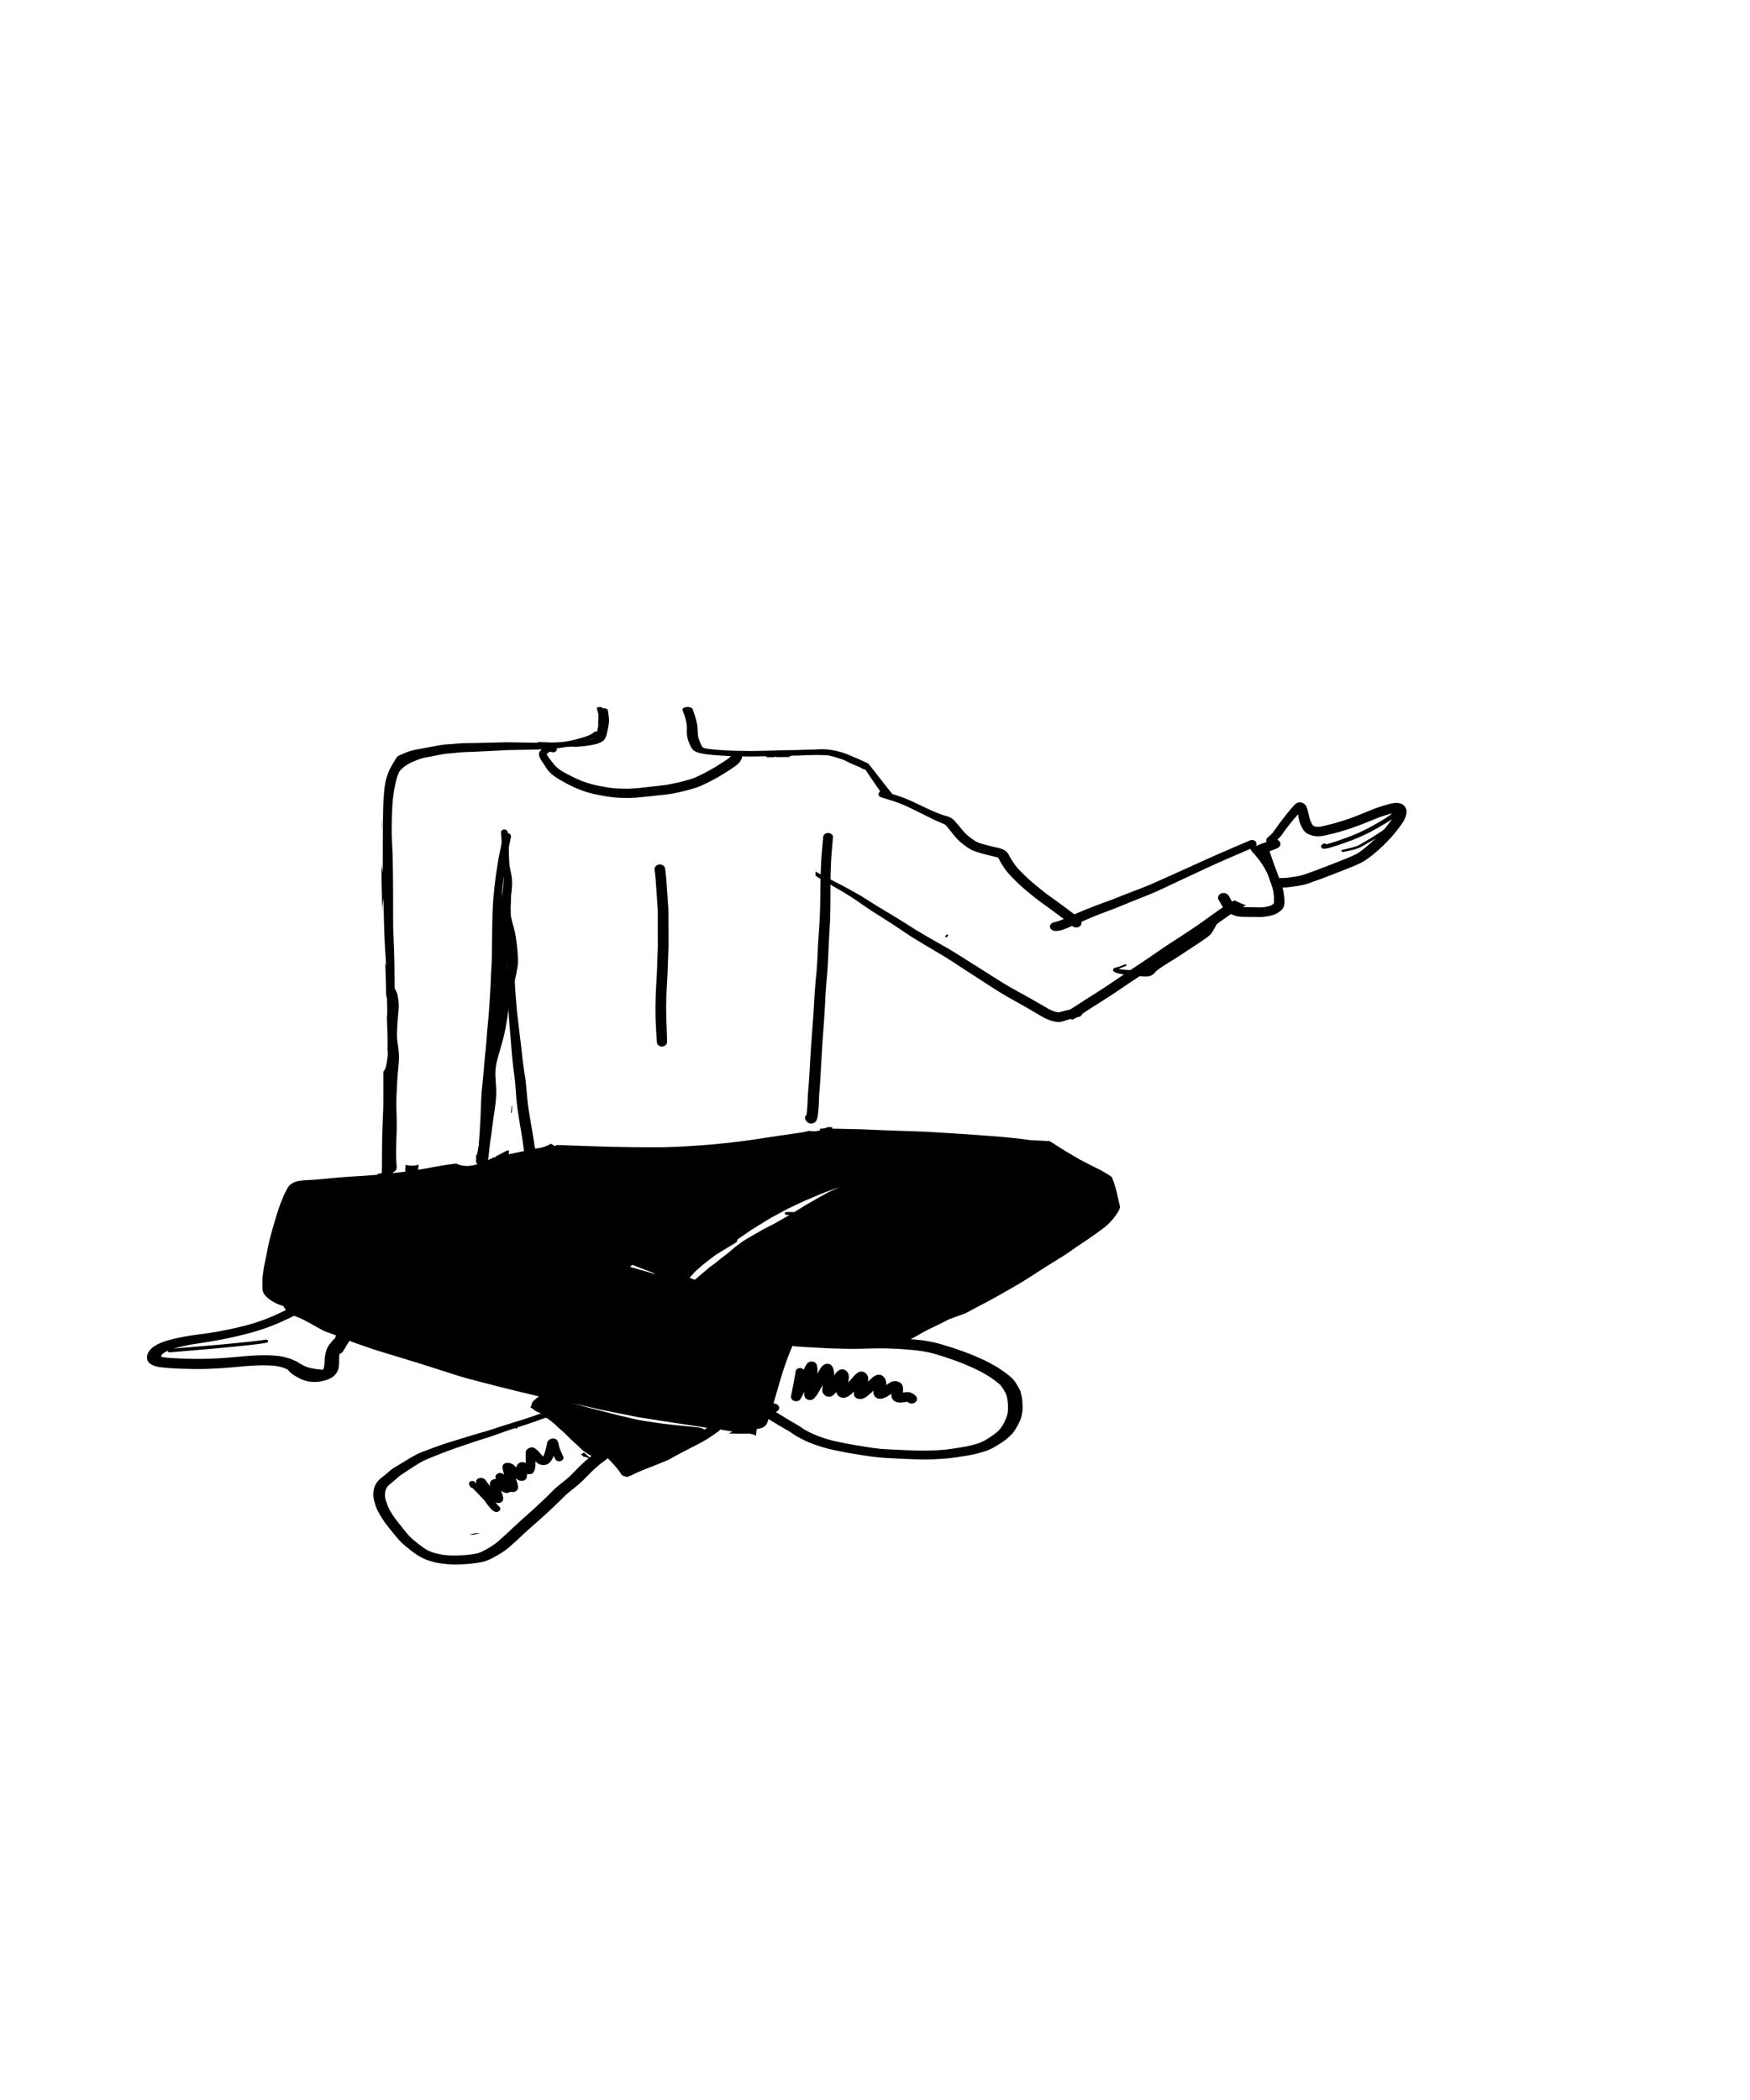 <svg width="500" height="600" xmlns="http://www.w3.org/2000/svg"><path d="M135.933 438.077l-1.933.318c.412.039.826.073 1.248.105l1.724-.46.028-.032a48.525 48.525 0 01-.575-.008 38.8 38.8 0 00-.492.077M166 415.58c.084.057.164.119.242.184.055.035.11.07.165.103.13.113.255.23.377.35.147.017.295.04.443.073.613.135 1.15.371 1.612.71l.161-.133a25.826 25.826 0 01-.487-.403c-.57-.488-1.135-.982-1.712-1.464-.263.198-.53.392-.801.58m104-148.043l.525.463-.103-.152c.191-.23.384-.46.578-.69l-.508-.158c-.166.179-.33.358-.492.537M142.507 430.318a13.44 13.44 0 00-.106-.113l.106.113m15.175-19.271c-.2.064-.4.124-.582.218-.254.131-.415.3-.562.51-.196.276-.241.598-.282.912-.077.36-.17.716-.256 1.074-.172.72-.367 1.447-.68 2.136a3.342 3.342 0 01-.152.24 6.964 6.964 0 01-.23-.224 83.61 83.61 0 01-.788-.905 9.773 9.773 0 00-.56-.592c-.203-.198-.453-.365-.682-.542a1.483 1.483 0 00-.61-.295c-.335-.076-.77-.052-1.064.116-.158.09-.387.193-.505.306a3.907 3.907 0 00-.297.31 1.945 1.945 0 00-.184.389c-.108.289-.033.595-.036.89l-.008.914-.005 1.025c-.001.157 0 .313.002.47a2.321 2.321 0 00-.528-.197 6.47 6.47 0 00-.486-.05c-.122.015-.245.028-.368.041a1.482 1.482 0 00-.611.295c-.316.206-.456.5-.591.801l-.026.146a1.233 1.233 0 00-.045.23l-.185-.159c-.224-.193-.428-.401-.661-.588a2.46 2.46 0 00-.896-.46c-.273-.072-.562-.084-.846-.113-.345-.034-.752.144-.986.34-.242.199-.442.525-.41.816a8.61 8.61 0 00.443 2.019l.076.235-.227-.172a1.58 1.58 0 00-1.308-.286c-.544.124-1.028.583-.985 1.072.017.2.042.398.075.597a3.125 3.125 0 00-.299.027.799.799 0 00-.246.055l-.318.111a10.44 10.44 0 00-.35.225.825.825 0 00-.256.31l-.135.264c-.022.134-.044.267-.064.4.003.14.021.277.054.414.012.089.03.176.053.262v.002l-.114-.135-.712-.856c-.118-.14-.203-.298-.295-.45-.115-.188-.272-.347-.429-.513-.16-.172-.489-.326-.742-.384a1.876 1.876 0 00-.87.038c-.635.171-1.048.7-.86 1.253.04.121.082.242.124.362l-.6-.59c-.265-.26-.785-.282-1.122-.12-.365.177-.526.531-.426.865.068.225.184.432.303.641.114.2.35.32.606.36.384.38.765.761 1.139 1.149.487.507.975 1.014 1.464 1.52.318.332.633.666.946 1 .087.14.176.279.267.417.334.499.715.976 1.112 1.443.203.235.416.464.63.691.117.122.248.229.385.334.198.152.42.214.666.297.35.117.814-.026 1.066-.234a.879.879 0 00.282-.4c.071-.214.055-.511-.11-.699-.13-.144-.26-.288-.393-.43-.19-.202-.386-.4-.583-.596-.086-.108-.17-.216-.252-.326.164.064.339.108.514.127l.35.039c.238 0 .46-.05.665-.149.198-.096.355-.227.471-.39.12-.17.18-.354.181-.55.008-.085.017-.17.027-.254.02-.197-.044-.397-.079-.591-.04-.232-.142-.46-.214-.687l-.218-.69-.078-.246.146.11c.16.123.341.229.52.332.164.096.378.14.563.203.242.054.482.054.723 0a1.431 1.431 0 00.649-.332c.185.074.382.128.59.114.164-.01.327-.026.488-.05.152-.04.295-.093.43-.16a1.3 1.3 0 00.498-.413c.064-.122.126-.245.187-.367.03-.14.05-.28.06-.422a3.033 3.033 0 00-.063-.433 7.502 7.502 0 00-.27-1.098c-.062-.188-.124-.376-.19-.563l-.162-.462.183.149c.155.127.29.228.474.337.214.128.466.2.72.25.731.142 1.5-.182 1.703-.8.11-.336.178-.666.158-1.016a2.81 2.81 0 00-.013-.14c.22.06.452.077.69.095a1.61 1.61 0 00.695-.156c.319-.154.521-.394.632-.681.12-.306.245-.598.297-.917.079-.476.087-.943.088-1.422 0-.18.002-.361.005-.542.32.33.682.645 1.128.842.647.288 1.564.343 2.216.04.574-.268.934-.71 1.255-1.17.27-.39.438-.821.593-1.25.173.352.353.702.538 1.05.109.152.256.272.44.363.283.137.628.174.945.102.305-.07.571-.24.73-.466.153-.214.24-.54.125-.78a31.81 31.81 0 01-.685-1.545c-.12-.289-.246-.575-.351-.867a5.543 5.543 0 01-.253-.937c-.028-.16-.06-.32-.092-.48-.04-.198-.135-.384-.219-.571-.127-.283-.298-.512-.622-.669a1.704 1.704 0 00-.709-.16c-.117 0-.23.014-.334.047m101.476-10.548l-.177.02c.059-.01.118-.016.177-.02zm-.227-.05c.045.003.089.008.132.015l-.132-.015zm-28.37-10.797a5.678 5.678 0 00-.388.598c-.167.301-.3.62-.447.93l-.091.185a1.277 1.277 0 00-.723-.457 1.453 1.453 0 00-.976.11c-.254.13-.537.39-.58.653a192.782 192.782 0 01-1.01 5.54l-.166.804c-.025.123-.052.247-.075.37-.046.234-.107.476-.105.712.005.56.44 1.063 1.068 1.212.258.059.516.059.773 0 .338-.08.716-.296.87-.578.388-.71.75-1.43 1.103-2.155l-.043.362c-.042.363-.012.725.126 1.07a1.53 1.53 0 001.1.95c.28.065.558.065.837 0l.376-.137c.237-.12.425-.283.565-.488.206-.23.405-.459.58-.709.215-.306.397-.63.582-.95.175-.302.354-.601.532-.901l.617-1.03c-.022.273-.05.547-.076.822-.022.228-.062.456-.075.684-.01.225.098.67.252.858.161.198.326.388.525.56.608.53 1.659.54 2.266 0 .345-.307.69-.6.98-.95l.006.033c.04.228.108.366.22.592.032.06.061.12.091.18.11.146.238.278.383.396.25.22.555.311.88.408.554.165 1.167-.055 1.645-.28.13-.071.253-.148.371-.231.238-.156.458-.311.673-.488.294-.242.566-.503.829-.772-.045.255-.072.51-.063.763.014.372.165.717.472.984.32.274.7.378 1.138.406.246.016.523.007.758-.049a3.23 3.23 0 00.733-.3c.224-.122.446-.294.647-.448.168-.127.333-.261.5-.392.494-.385.938-.822 1.396-1.24l-.026.097c-.073.28-.112.67-.01.948.072.196.163.385.279.567.135.21.432.447.67.568.412.207.926.24 1.382.153.444-.083.86-.28 1.26-.463.355-.162.677-.4 1-.607.173-.11.346-.222.518-.333-.041.395-.062.793.114 1.168.058.167.144.323.26.466.103.144.227.271.375.382.398.328.927.46 1.463.498.764.055 1.525-.108 2.277-.223.093.05.182.102.27.157l.246.164c.238.119.494.179.768.179.403 0 .793-.14 1.078-.385.594-.513.577-1.345 0-1.86a5.377 5.377 0 00-.74-.561 3.04 3.04 0 00-1.465-.454c-.332-.01-.663.034-.99.077l-.405.058c.01-.098.022-.195.03-.293.049-.564.054-1.137-.139-1.685-.14-.396-.431-.719-.826-.95-.425-.246-.866-.319-1.368-.347a2.722 2.722 0 00-.6.09c-.26.06-.498.187-.719.317-.263.158-.519.321-.772.49l-.344.223a5.954 5.954 0 00-.121-1.188c-.042-.23-.114-.49-.26-.69a5.173 5.173 0 00-.616-.67c-.482-.463-1.348-.517-1.95-.217-.396.197-.76.417-1.082.7-.162.14-.316.289-.474.43l-.728.658-.043.038.015-.08c.085-.437.146-.844.043-1.283a1.967 1.967 0 00-.282-.623c-.119-.183-.325-.352-.49-.51-.28-.266-.732-.407-1.139-.407-.453 0-.802.161-1.138.408-.246.18-.485.355-.699.565-.259.254-.481.537-.715.808l-.731.808-.459.507c.042-.294.083-.59.112-.885.015-.142.033-.285.053-.427.037-.277.008-.512-.038-.792a.658.658 0 00-.1-.342 3.502 3.502 0 00-.354-.602 1.632 1.632 0 00-.96-.638 1.828 1.828 0 00-1.563.358c-.301.236-.547.48-.776.776-.145.189-.244.407-.367.608a13.52 13.52 0 00-.06-.943 7.38 7.38 0 00-.134-.782c-.046-.216-.173-.427-.266-.63a1.35 1.35 0 00-.41-.608 1.69 1.69 0 00-.703-.355 1.812 1.812 0 00-1.552.355c-.332.26-.601.55-.815.892-.096.153-.18.31-.276.464l-.54.866-.109.176.016-.166c.033-.359.057-.715.056-1.076-.004-.422-.115-.844-.216-1.256-.108-.441-.577-.804-1.066-.92a1.729 1.729 0 00-.4-.047c-.534 0-1.03.25-1.325.652zm-59.809-187.544c-.138.06-.274.167-.246.259.146.497.313 1.086.456 1.687.017.712-.014 1.434-.042 2.072l-.002.028c-.015.359-.008.739.02 1.161-.11.68-.253 1.294-.432 1.878-.068.218-.12.438-.174.663a3.101 3.101 0 01-.209.489c-.05.091-.119.183-.18.263l-.046.062-.03.042a2.626 2.626 0 01-.105.14 2.95 2.95 0 01-.388.29 6.343 6.343 0 01-.477.203c-.295.086-.64.17-1.086.266-.203.032-.407.061-.612.09l-.246.035c-.272.039-.555.075-.866.112a1.971 1.971 0 00-.852-.084c-1.1.13-2.18.252-3.09.354-.548.016-1.163.026-2.06.035-.395.004-.788.007-1.182.007-.893 0-1.634-.014-2.33-.047-.917-.041-1.897-.084-2.855-.114-.068.244-.182.49-.295.72-.803-.018-1.597-.033-2.39-.05l-.092-.002-1.047-.021a342.52 342.52 0 00-2.852-.053c-.286.293-.78.552-1.443.73l-.224.06c-.459.124-.915.248-1.375.37.881-.015 1.766-.023 2.629-.03h.059l1.108-.01c1.222-.012 2.463-.013 3.664-.015h.627c-.06.1-.107.2-.145.302 1.028-.09 2.061-.169 3.096-.238l.001-.001a.27.27 0 00.064-.156c.322-.024.646-.055.97-.086l.078-.007.303-.028c.257.011.529.023.794.03.58.015 1.08.023 1.566.024.549-.03 1.098-.058 1.648-.084.464-.022.929-.04 1.393-.06.548-.022 1.108-.053 1.661-.053l.157.001c.259.003.512.017.756.042.609-.042 1.21-.09 1.8-.139l.058-.004a25.656 25.656 0 001.618-.198c.56-.08 1.194-.17 1.804-.316l.174-.041.035-.008.04-.01c.152-.036.297-.07.429-.109.29-.082.593-.186.9-.308.44-.178.813-.394 1.079-.624.101-.087.285-.256.37-.413.053-.098.117-.196.18-.294l.012-.019c.15-.23.23-.472.302-.684.073-.218.113-.432.15-.621l.015-.085.01-.05.02-.1c.029-.14.065-.278.101-.417l.018-.07a8.006 8.006 0 00.136-.612l.014-.064c.023-.123.046-.247.073-.37.057-.26.098-.507.126-.755l.032-.271c.022-.168.042-.336.056-.503.024-.265.025-.527.006-.799a20.786 20.786 0 00-.169-1.669 2.664 2.664 0 00-.04-.206l-.008-.034-.003-.017c-.013-.064-.027-.125-.033-.187a4.914 4.914 0 01-.03-.355l-.003-.036c-.008-.139-.068-.198-.185-.317l-.018-.017a1.44 1.44 0 00-.501-.219 2.902 2.902 0 00-.82-.081c-.013-.08-.048-.173-.234-.254a1.583 1.583 0 00-.595-.108c-.221 0-.438.04-.596.108m24.436.252c-.187.158-.231.325-.147.557.286.787.547 1.553.774 2.278.176.698.35 1.39.398 2.088a17.743 17.743 0 01.036 1.586 7.363 7.363 0 00.48 2.957c.166.427.302.753.441 1.06.142.313.3.663.536.983.135.182.308.393.565.582.292.219.688.415 1.116.555.525.171 1.125.28 1.706.385.67.121 1.336.192 2.077.265 1.5.148 3.018.236 4.487.322l.342.02c1.372.08 2.781.1 4.143.12l.362.005c.784.01 1.566.018 2.35.023.684.001 1.228-.014 1.665-.026a132.28 132.28 0 012.09-.045l.194-.003c.128.051.131.111.163.168a.354.354 0 00.103.11l1.908-.02c.156-.025.312-.05.47-.073l.32-.049a.84.84 0 00.153.114l2.733-.023c.384-.003.766-.02 1.146-.038a1.748 1.748 0 00-.24-.256c.277-.03.532-.047.775-.051a.544.544 0 00-.122-.072c.175.008.293.008.413.007h.184c.37-.002.874-.004 1.339-.021.304-.011.608-.025.914-.039l.39-.017.19-.008.593-.025a67.111 67.111 0 012.016-.043c.22-.002.466-.01.773-.022l.185.002c.985.01 2.003.022 3.006.072.289.028.566.069.875.127.71.168 1.376.367 1.877.521.79.243 1.432.457 2.018.675.114.046.229.092.341.139.179.075.343.16.51.246l.155.08.829.416c.142.071.299.137.46.204.117.049.17.07.222.093l.212.093c.194.086.34.15.49.213.33.137.659.275.988.414l.48.202.112.06c.198.105.405.222.648.368l.4.126.397.126 4.695 6.863c1.017.414 3.557.228 2.996 0-.368-.222-6.602-8.446-6.882-8.6-1.065-.58-5.475-2.473-6.642-2.898a18.534 18.534 0 00-.913-.31c-.23-.072-.477-.134-.719-.193l-.237-.058a18.854 18.854 0 00-2.163-.435l-.235-.033c-.291-.04-.525-.07-.76-.091a19.23 19.23 0 00-1.412-.074c-.536 0-.958.023-1.365.045-.403.021-.631.033-.858.04-.368.015-.74.018-1.1.02a53.93 53.93 0 00-.902.014 81.59 81.59 0 00-1.431.057l-.58.026c-.95.042-1.909.05-2.754.057-.515.004-1.029.01-1.541.02-.677.014-1.377.037-1.992.059l-.189.006c-.804.027-1.56.053-2.304.065-1.03.018-2.108.04-3.499.07a74.44 74.44 0 01-1.724.027h-.21c-.668-.005-1.336-.011-2.004-.02-1.4-.019-2.617-.046-3.715-.084a74.122 74.122 0 01-2.486-.138l-.462-.03-.42-.027a50.24 50.24 0 01-1.96-.174 25.72 25.72 0 01-1.999-.292 7.772 7.772 0 01-.391-.103 3.47 3.47 0 01-.188-.094 2.099 2.099 0 01-.158-.141 6.21 6.21 0 01-.67-1.295l-.05-.123c-.12-.296-.302-.743-.431-1.16a9.673 9.673 0 01-.227-1.878 14.086 14.086 0 00-.159-1.945c-.249-1.522-.771-3.012-1.328-4.53-.067-.186-.385-.352-.672-.434a2.654 2.654 0 00-.739-.1c-.123 0-.253.009-.387.026-.366.05-.684.172-.874.334zm181.417 36.586c1.04 0 2.053-.251 3.032-.493l.258-.063.199-.048a73.45 73.45 0 002.334-.586c.558-.148 1.14-.333 1.61-.48l.536-.169a47.288 47.288 0 001.957-.643c1.36-.484 2.755-1.015 4.147-1.579l1.055-.428.117-.047.062-.026c.738-.3 1.522-.618 2.285-.911a66.207 66.207 0 012.163-.703l.092-.028c.398-.12.841-.256 1.286-.372-.211.188-.397.348-.588.5-.32.252-.688.515-1.158.826a52.01 52.01 0 01-1.89 1.148c-.77.449-1.419.823-2.087 1.187a52.01 52.01 0 01-4.498 2.203c-.983.42-1.973.81-2.943 1.159l-.185.067-1.487.537-.115.04a30.02 30.02 0 00-.516.17l-.038.013c-.4.135-.801.27-1.205.396l-.328.103c-.246.08-.492.159-.741.229l-.288.083-.03.008c-.233.067-.475.136-.714.193a.281.281 0 00-.066-.073.7.7 0 00-.45-.16.731.731 0 00-.45.16 4.398 4.398 0 00-.194.144c-.089.07-.157.149-.213.218-.165.2-.11.585.106.75a.82.82 0 00.222.136c.163.063.298.092.427.092a4.89 4.89 0 00.9-.116c.225-.045.448-.106.664-.165l.175-.047c.117-.03.233-.061.349-.097a86.49 86.49 0 002.153-.683c.706-.234 1.39-.48 2.087-.733l.61-.22.611-.221c.687-.248 1.36-.53 2.012-.804l.126-.053c1.998-.838 4.094-1.905 6.409-3.26l.04-.023c.954-.559 1.94-1.135 2.86-1.765.15-.103.3-.208.447-.316-.107.14-.207.28-.303.415l-.028.04-.116.165c-.224.314-.444.603-.65.87a63.185 63.185 0 01-1.272 1.574 60.07 60.07 0 01-.808.548l-.522.338-.257.168-.58.376-.467.302c-.297.192-.595.386-.893.581-.264.152-.526.307-.789.462l-.248.146-.607.356-.212.124c-.185.108-.369.217-.552.327l-.127.076c-.277.168-.591.357-.909.522a9.462 9.462 0 01-1.057.452c-.63.221-1.31.384-1.908.527l-.412.1a30 30 0 01-1.47.322.354.354 0 00-.222.143.296.296 0 00-.045.26c.046.143.195.236.376.236a.496.496 0 00.093-.01c.515-.092 1.035-.2 1.55-.32.283-.065.545-.126.805-.19l.165-.037.067-.015c.205-.049.412-.098.616-.154.32-.086.636-.2.914-.3.289-.104.561-.216.824-.337.287-.132.566-.294.807-.434l.789-.464 1.448-.84.159-.09a8.16 8.16 0 00.465-.278c.247-.158.508-.326.769-.497l-.156.139-.16.15-.393.36-.726.666a40.74 40.74 0 01-1.684 1.443l-.023.018-.172.143c-.584.484-1.194.913-1.766 1.306-1.128.68-2.405 1.199-3.64 1.7l-.225.093c-.855.347-1.733.69-2.582 1.023l-.075.029-.19.075-.182.07-.09.036a465.71 465.71 0 01-5.562 2.135l-.178.064-.111.039a1.687 1.687 0 00-.376.135l-.043.015a2.108 2.108 0 00-.238.085l-.774.277-.222.08-.51.185c-.874.298-1.685.509-2.48.646-.73.13-1.509.246-2.523.376-.767.078-1.406.113-2.011.113h-.172c-.497 0-.972.212-1.269.567a44.83 44.83 0 00-.61-1.407l-.208-.464-.042-.093c-.314-.693-.64-1.41-.98-2.108l-.052-.107c-.515-1.051-1.098-2.244-1.683-3.41l1.458-.542 1.544-.578.118-.044c.342-.128.636-.237.91-.39.372-.203.614-.47.718-.795a1.167 1.167 0 00-.156-1.026 1.525 1.525 0 00-.675-.53l.03-.01a19.89 19.89 0 001.018-1.116 8.88 8.88 0 00.553-.743l.034-.053.056-.078.042-.06c.044-.062.087-.125.132-.187.168-.234.342-.466.515-.697l.248-.332a58.675 58.675 0 013.195-3.895l.043-.047.045-.046.01.128.074.39c.122.697.233 1.277.433 1.855.214.615.5 1.227.875 1.87.079.135.175.27.304.427.13.165.285.326.46.482.164.142.377.262.55.36l.098.055c.4.229.892.383 1.322.507.443.132.976.2 1.584.202h.03zm-5.544-9.675c-.19.033-.369.089-.53.165-.125.074-.251.16-.385.26-.12.088-.225.205-.326.319l-.132.143c-.072.072-.14.148-.207.222l-.07.078c-.26.284-.51.58-.745.858l-.087.103c-.896 1.06-1.738 2.157-2.593 3.28-.298.388-.59.793-.888 1.208l-.03.043-.34.47c-.11.153-.22.307-.327.46l-.02.03c-.248.348-.503.708-.778 1.042-.082.097-.17.192-.257.287-.368.365-.757.72-1.185 1.084-.373.317-.474.81-.25 1.225a8.376 8.376 0 00-.42.148l-.239.089-.389.144c-.533.198-1.066.396-1.598.596l-.434.165-1.763.665c.075.089.149.18.224.277.125.184.226.373.303.568.681.67 1.29 1.402 1.868 2.136.576.73 1.111 1.488 1.578 2.274.95 1.596 1.739 3.261 2.428 4.95.187.458.387.912.55 1.375.232.663.384 1.356.402 2.05.612-.096 1.105-.475 1.276-1.001.132-.41.018-.843-.124-1.25a7.907 7.907 0 00-.1-.274c.108.033.235.052.408.065.363.03.7.044 1.031.044.066 0 .132 0 .198-.002.334-.007.671-.04.989-.075.81-.088 1.644-.21 2.362-.317.806-.12 1.468-.243 2.081-.384a8.34 8.34 0 00.752-.214l.059-.017.24-.075c.317-.095.634-.215.957-.34l.2-.075.65-.233h-.048a3.29 3.29 0 00.407-.127l.039-.013a4.3 4.3 0 00.269-.095l.109-.04.04-.013a1.61 1.61 0 00.332-.12c2.262-.813 4.571-1.72 6.607-2.522l.064-.026.06-.023.963-.38.52-.204c.627-.245 1.24-.486 1.846-.749l.355-.152c1.089-.47 2.192-.946 3.154-1.597a31.971 31.971 0 001.808-1.31c.513-.404 1.019-.843 1.426-1.195l.034-.03.12-.102c.43-.374.852-.762 1.32-1.193l.28-.257c.152-.14.299-.29.444-.439l.057-.058.16-.161.142-.14.07-.066.054-.054a8.82 8.82 0 00.418-.424c.098-.109.199-.217.3-.326l.08-.088.093-.1.032-.034c.33-.353.737-.792 1.11-1.242a61.606 61.606 0 001.443-1.786 24.435 24.435 0 001.417-2.016 7.609 7.609 0 00.748-1.634c.093-.284.135-.594.168-.842l.015-.113a2.15 2.15 0 000-.499 3.274 3.274 0 00-.106-.56 17.03 17.03 0 00-.246-.507c-.405-.549-.867-.882-1.45-1.05a3.95 3.95 0 00-1.095-.152c-.05 0-.1 0-.149.002-.604.022-1.205.165-1.735.29-.58.138-1.144.311-1.688.478l-.042.013-.033.01-.341.106c-.927.285-1.66.533-2.306.783-.488.187-1.032.403-1.714.683l-.356.144-.47.19-.168.069-.11.043c-.997.405-2.24.91-3.418 1.364-1.388.49-2.781.947-4.14 1.356a42.55 42.55 0 01-2.319.629l-.229.058-.933.225-.304.074-.029.007-.035.008c-.453.11-.914.223-1.374.292a8.188 8.188 0 01-.607.026c-.062 0-.126-.001-.187-.004a5.52 5.52 0 01-.654-.15 5.415 5.415 0 01-.418-.193l-.04-.036-.021-.019a5.751 5.751 0 01-.505-.822 8.566 8.566 0 01-.565-1.593c-.052-.21-.097-.425-.141-.636l-.008-.036-.008-.038a16.539 16.539 0 00-.257-1.077l-.033-.115c-.115-.405-.233-.823-.44-1.223-.193-.378-.55-.7-1.006-.907a1.755 1.755 0 00-1.115-.128z"/><path d="M233.016 250.173l.08.058.577.413c.094.067.193.127.293.187l.074.045.385.233.412.25.195.118.098.06c.215.133.43.265.65.389l.05.028 1.286.724c.752.425 1.402.792 2.063 1.18l1.517.889.239.137.048.028c.14.082.28.163.418.249l.643.401.56.351.996.624.434.289.77.512-.039-.037a75.1 75.1 0 001.885 1.327l1.06.716 1.418.96c.231.156.469.305.705.452l.23.146 1.605 1.012c.611.386 1.222.773 1.83 1.165l.423.273c.518.333 1.037.667 1.555 1.003l.438.295.088.059c.58.39 1.16.78 1.745 1.167-.01-.016-.01-.017-.03-.034.83.567 1.669 1.124 2.508 1.68l-.04-.04c.287.204.595.39.866.555l.107.065.6.364 1.022.624c.601.366 1.204.73 1.81 1.09 1.305.774 2.609 1.548 3.914 2.32l1.055.627c.215.127.424.26.633.394l.302.192 1.166.732c.506.316 1.014.653 1.463.95.259.172.515.343.774.511 1.477.963 2.956 1.925 4.44 2.88.62.4 1.238.803 1.856 1.206l.08.053.163.106a287.623 287.623 0 004.47 2.87l.297.19c.232.148.464.295.701.436l.857.509.56.333c.923.548 1.92 1.1 2.72 1.54.58.321 1.158.64 1.73.966a283.6 283.6 0 013.179 1.842l.467.272.783.457c.187.109.372.22.557.33l.05.03.067.04c.454.27.926.552 1.405.801.362.19.728.359 1.119.519.571.233 1.04.386 1.473.48l.35.079a7.39 7.39 0 001.213.155c.186 0 .405-.033.565-.057l.051-.007a5.595 5.595 0 001.055-.257l.354-.117c.34-.112.645-.213.955-.296l.503-.134c.15.079.302.157.458.235l.1-.049.084-.043.269-.14c.261-.133.518-.296.726-.426.236-.062.459-.117.681-.17.508-.12.908-.471 1.043-.919l.041-.026.042-.028.03-.018.217-.143a276.102 276.102 0 013.992-2.564 301.92 301.92 0 004.065-2.61c.782-.514 1.548-1.03 2.397-1.604l.131-.09.044-.03 1.038-.702c1.38-.928 2.76-1.855 4.143-2.78 1.702-1.137 3.518-2.353 5.333-3.582.653-.443 1.304-.89 1.955-1.336l.159-.109c.894-.611 1.782-1.22 2.676-1.82l.914-.587.1-.064c.92-.589 1.748-1.12 2.544-1.65l.402-.268.272-.18c1.224-.813 2.44-1.622 3.655-2.433.986-.657 2.03-1.388 3.39-2.37a690.088 690.088 0 013.917-2.802l.03-.02.027-.02.248-.166.034-.023c.304-.205.65-.438 1.003-.647l1.022-.602 1.081-.637 1.277-.752.089-.052.454-.268c-1.133-.408-2.25-.839-3.288-1.408l-.08.047-.067.04-.411.24c-.577.337-1.154.676-1.729 1.015-.182.107-.36.226-.531.341l-.034.024c-.097.066-.191.13-.287.192-.109.072-.22.143-.33.214-.241.154-.52.333-.783.521l-1.685 1.197-.348.247c-.375.266-.75.534-1.124.803l-.366.262-.278.2c-.63.454-1.262.908-1.896 1.357-.888.63-1.824 1.25-2.649 1.8l-.452.302.206-.112-.305.177a364.354 364.354 0 01-4.37 2.863l-.215.14c-.907.58-1.93 1.236-2.897 1.91a495.555 495.555 0 01-7.687 5.22 1474.368 1474.368 0 00-8.04 5.403c-1.405.92-2.593 1.692-3.826 2.47l-.188.117-.072.045-.08.051a229.365 229.365 0 00-3.386 2.161c-.656.431-1.317.857-1.98 1.28l-.194.124-.103.066-.084.053c-.234.15-.47.3-.712.444l-.454.104-.148.036-.11.025c-.393.093-.783.196-1.146.293l-.11.03c-.43.116-.865.233-1.304.311l-.042.001c-.043 0-.086-.001-.127-.004a8.685 8.685 0 01-1.233-.306 14.444 14.444 0 01-1.967-.967c-.707-.41-1.414-.819-2.124-1.224l-1.086-.625-.16-.093-.1-.058c-1.039-.598-2.112-1.217-3.186-1.8l-.281-.154c-.699-.38-1.387-.754-2.071-1.134-.833-.464-1.65-.938-2.485-1.423a55.636 55.636 0 01-1.406-.858l-.052-.032-.211-.132-.426-.264c-.565-.35-1.125-.704-1.686-1.058l-.25-.159-.117-.074c-1.855-1.177-3.713-2.35-5.573-3.522l-.127-.08-3.29-2.078c-.616-.389-1.43-.9-2.272-1.408l-1.18-.71c-.24-.145-.486-.283-.732-.42l-.357-.2c-1.594-.907-3.183-1.818-4.773-2.73-.532-.305-1.06-.617-1.587-.928l-.236-.139-.605-.356-.956-.56c-.201-.119-.396-.246-.592-.373-.108-.07-.216-.14-.325-.208l-1.022-.65a201.188 201.188 0 00-3.3-2.07 634.093 634.093 0 00-5.019-3.034 90.556 90.556 0 01-1.879-1.155l-.613-.39-.365-.23c-.412-.261-.823-.523-1.237-.783l-1.383-.871a13.837 13.837 0 00-.744-.427c-.136-.075-.257-.141-.376-.208-.566-.32-1.135-.635-1.704-.95l-.712-.394c-.54-.3-1.111-.6-1.614-.866l-.692-.366c-.643-.342-1.332-.697-2.105-1.087a335.336 335.336 0 01-3.559-1.824 10.97 10.97 0 01-.436-.245l-.146-.083a23.381 23.381 0 00-.277-.156 18.087 18.087 0 01-.516-.295l-.136-.082a15.3 15.3 0 00.01 1.173M147.39 408.202l.571-.195a3.35 3.35 0 00-.256-.15c.579-.177 1.16-.362 1.738-.547 1.496-.476 2.963-.994 3.935-1.342l.05-.018c.812-.29 1.625-.58 2.436-.872a.976.976 0 00.075-.03c.093.061.169.108.245.155l.081-.016c.192.131.387.263.58.397.27.187.53.396.76.58l.136.108.026.021c.257.204.51.407.736.619l.284.266c.435.407.87.816 1.315 1.218.13.117.265.231.398.345l.047.042c.088.073.175.148.26.222.16.137.312.278.464.419l.036.034.16.148c.21.207.418.417.626.627.376.38.752.761 1.144 1.13.286.269.58.534.874.798l.067.061.058.053c.297.267.594.533.881.805l.087.086c.65.635 1.321 1.293 2.142 1.836a25.04 25.04 0 001.654.99c-.27.189-.528.395-.768.589a35.62 35.62 0 00-1.764 1.56 46.805 46.805 0 00-1.998 1.97 62.41 62.41 0 01-.97.974l-.529.525a1.559 1.559 0 00-.2.202c-.11.102-.225.203-.34.305a49.42 49.42 0 01-1.759 1.456l-.43.345c-.81.654-1.665 1.356-2.417 2.123a108.22 108.22 0 01-1.98 1.967 207.915 207.915 0 01-5.874 5.401c-.783.692-1.562 1.406-2.317 2.097l-.027.024-.645.59c-.368.337-.728.68-1.089 1.021l-.071.067c-.474.451-1.011.962-1.552 1.441l-.401.358-.88.784-.218.195c-.29.262-.569.512-.862.746-.825.662-1.758 1.234-2.641 1.763l-.159.085c-.768.416-1.562.847-2.44 1.166-.473.125-.974.202-1.459.277-.48.07-.94.132-1.397.192l-.053.007-.794.075c-.223.022-.453.033-.675.043l-.037.002-.3.013c-.624.034-1.127.055-1.587.067a19.6 19.6 0 01-.64.01c-.722 0-1.455-.033-2.235-.101-1.32-.145-2.49-.37-3.58-.688a13.503 13.503 0 01-2.122-.925c-.773-.472-1.474-1.013-2.153-1.535l-.393-.302a31.47 31.47 0 01-1.682-1.397 37.42 37.42 0 01-.724-.732c-.26-.27-.497-.56-.726-.84l-.13-.16c-.392-.473-.773-.95-1.155-1.428l-.11-.138-.397-.498a51.228 51.228 0 01-1.622-2.11c-.484-.678-.908-1.39-1.28-2.019-.277-.53-.542-1.054-.748-1.614-.221-.608-.469-1.332-.627-2.087a6.048 6.048 0 01.027-1.633c.063-.289.138-.551.23-.8.029-.082.067-.16.108-.238.155-.257.331-.488.538-.707.375-.343.777-.679 1.132-.974.267-.223.53-.442.786-.665.23-.202.458-.406.684-.61l.309-.276c.3-.27.662-.506 1.012-.736l.15-.098c.36-.236.718-.473 1.076-.71 1.235-.818 2.636-1.745 4.042-2.57 1.335-.743 2.845-1.339 4.303-1.914l.033-.013.17-.066.818-.325a87.605 87.605 0 012.95-1.131 368.88 368.88 0 017.766-2.671l.297-.093.27-.084c.483-.151.967-.302 1.449-.455l.62-.195c.44-.136.99-.308 1.498-.485.583-.202 1.165-.41 1.746-.617l.265-.094c.739-.264 1.503-.537 2.26-.793.246-.083.49-.168.736-.253l.048-.016c.473-.163.96-.332 1.445-.487l.25-.08.245-.078.077.208.005.003h.002zm53.518.025c-.581-.29-1.272-.384-1.931-.455-.498-.053-.993-.1-1.49-.15l-.228-.022c-.74-.084-1.491-.156-2.22-.227-.35-.034-.703-.068-1.053-.104-.476-.054-.953-.103-1.431-.152l-.879-.096-.003-.002a99.049 99.049 0 01-4.87-.63c-.452-.07-.904-.136-1.356-.204-1.196-.176-2.434-.357-3.62-.619a93.754 93.754 0 01-2.534-.599c-.397-.1-.808-.19-1.205-.277a43.728 43.728 0 01-1.119-.254c-1.349-.332-2.713-.685-4.033-1.026l-.923-.238c-.548-.142-1.096-.28-1.645-.419-.77-.195-1.542-.39-2.31-.59a68.183 68.183 0 01-1.743-.492 57.853 57.853 0 00-1.865-.522c-.39-.1-.78-.205-1.172-.309l-.278-.073c1.622.39 3.262.767 4.709 1.099l.061.013.035.007c1.09.251 2.181.501 3.27.755 2.493.526 5.125 1.047 7.24 1.465l.174.034.499.099.124.024 3.204.639c.852.155 1.749.287 2.47.393l.133.02c.422.063.835.124 1.249.189l1.588.252c1.172.188 2.345.374 3.518.553l2.29.346.275.04c2.516.38 5.369.811 8.161 1.266l-.727.512a1.602 1.602 0 00-.365-.246zM159 399.937a.1.1 0 00.009-.026l.991.133-1-.107zm104.786 14.525a95.897 95.897 0 00-.76-.006c-.516-.003-1.041-.006-1.554-.027l-1.16-.042-.382-.014h-.034c-.948-.034-1.929-.068-2.893-.119-.473-.024-.947-.046-1.422-.068-1.46-.068-2.941-.138-4.382-.27-1.803-.199-3.53-.477-5.603-.82a88.199 88.199 0 00-.668-.11l-.115-.019-.037-.007a75.628 75.628 0 01-2.28-.396l-.431-.084-.355-.069-.072-.014a69.32 69.32 0 01-2.547-.525c-.19-.043-.38-.085-.572-.126-.375-.08-.763-.164-1.131-.268l-.77-.22-.77-.221c-1.156-.386-2.118-.714-3.071-1.132a33.328 33.328 0 01-2.833-1.394 12.076 12.076 0 01-.953-.635 10.91 10.91 0 00-1.02-.66l-.792-.462c-.583-.341-1.164-.68-1.743-1.025-.763-.455-1.595-.961-2.47-1.505-.47-.292-.954-.568-1.322-.775.731-.243 1.148-.929.927-1.525-.12-.325-.415-.61-.807-.78a2.066 2.066 0 00-.764-.168l.069-.209.062-.216c.206-.706.409-1.411.611-2.119l.139-.483.023-.084c.456-1.591.927-3.236 1.416-4.848.604-1.99 1.317-3.951 1.87-5.436.19-.51.407-1.041.582-1.467l.026-.065c.132-.324.264-.646.392-.97l.224-.579c.235.101.514.157.9.184l.648.044c1.122.078 2.315.159 3.478.22l1.932.103 1.928.1.387.023.206.013.078.003c.422.026.857.05 1.285.062l1.717.046 1.716.045c1.09.029 2.082.043 3.032.043.757 0 1.434-.008 2.071-.026a338.905 338.905 0 016.02-.113c1.326 0 2.672.06 3.974.118l.47.02c1.436.063 2.878.19 4.272.314l.526.046c2.576.272 4.577.643 6.295 1.17l.973.298 1.68.515.833.289c1.662.572 3.363 1.159 4.96 1.844l1.751.75c.317.136.626.285.968.45l.45.216c.771.363 1.518.77 2.241 1.165l.267.146c.793.472 1.478.915 2.094 1.354.32.227.64.474.921.691l.176.135.151.117c.254.194.543.414.807.645.447.471.832.997 1.213 1.652l.404.69c.202.405.344.785.43 1.161.046.202.09.403.132.603.218 1.326.258 2.684.12 4.04-.128.576-.28 1.085-.463 1.554a15.06 15.06 0 01-.761 1.603l-.026.042-.29.482a8.071 8.071 0 01-1.19 1.503c-1.164 1.06-2.553 1.94-3.757 2.661-.695.377-1.457.702-2.326.993-.617.183-1.267.353-1.932.509-.642.15-1.326.305-2.007.413-.452.071-.903.143-1.354.216l-.678.108a93.954 93.954 0 01-3.234.444l-.745.052-.76.053-.732.052c-.495.034-.998.05-1.51.063l-.272.009-.272.008a37.643 37.643 0 01-1.825.02zM49.68 385.29c.798-.226 1.59-.415 2.327-.586.234-.055.471-.103.708-.151l.073-.016.337-.072.336-.072.061-.013c.278-.06.552-.12.826-.17.966-.171 2.016-.332 2.783-.449l.151-.023a157.65 157.65 0 002.078-.328l.303-.05a201.1 201.1 0 002.24-.38 127.94 127.94 0 002.802-.544c1.754-.351 3.504-.78 5.196-1.194l.1-.025.065-.017a62.87 62.87 0 006.72-2.067c2.603-.95 5.013-2.097 7.23-3.195.503.184.955.359 1.377.534a17.17 17.17 0 011.245.576c1.427.724 2.78 1.485 4.277 2.334l.564.305.075.04.257.14c.269.145.533.289.8.431 1.134.41 2.262.825 3.388 1.242a14.48 14.48 0 00-.242.767c-.37.318-.693.647-.96.979-.136.17-.247.36-.328.507-.17.102-.3.218-.383.345-.41.633-.677 1.17-.836 1.69-.18.6-.316 1.198-.41 1.83-.054.351-.07.712-.085 1.061l-.008.165c-.005.128-.01.248-.018.37a14.53 14.53 0 01-.145 1.279 4.364 4.364 0 01-.264.816 15.79 15.79 0 01-.633-.039 46.806 46.806 0 01-1.912-.246 14.52 14.52 0 01-1.807-.393 19.15 19.15 0 01-1.042-.418 8.119 8.119 0 01-.662-.344 59.89 59.89 0 00-1.052-.607 1.663 1.663 0 00-.54-.358 2.069 2.069 0 00-.338-.113c-.138-.069-.28-.139-.423-.207-.802-.382-1.708-.643-2.569-.87-.926-.24-1.932-.347-2.794-.42a33.272 33.272 0 00-2.53-.116h-.267c-1.609 0-3.273.065-4.947.193-.92.072-1.843.156-2.736.236l-.043.004-.164.014-.036.004c-.767.07-1.523.139-2.281.2-3.144.261-6.038.387-8.852.387a119.305 119.305 0 01-8.857-.33c-.572-.06-1.178-.132-1.766-.275a.778.778 0 01-.07-.027l.01-.075c.033-.1.071-.2.116-.3.097-.143.206-.28.334-.42.293-.237.627-.452.886-.612.176-.089.352-.174.533-.254.001.095.064.194.17.274a.83.83 0 00.437.146l.04-.002c3.833-.318 7.753-.65 12.712-1.077l.407-.034.04-.003.107-.01.832-.074.064-.007-.057-.014 1.29-.106.975-.097.068-.006 3.127-.307-.156-.006c.436-.021.884-.07 1.316-.118l.102-.01.587-.065.563-.06a60.53 60.53 0 001.195-.13l1.096-.132 1.103-.135c.69-.084 1.409-.196 2.262-.352a.588.588 0 00.368-.205.358.358 0 00.069-.356c-.075-.198-.32-.333-.612-.333-.05 0-.101.005-.155.012a39.58 39.58 0 01-2.25.327l-1.102.127-1.103.126c-.36.042-.72.079-1.081.114l-.574.057-.598.061-1.36.14-2.879.275-1.678.16c-.878.084-1.758.16-2.634.233l-.42.036c-3.76.324-7.196.613-10.499.888l.03-.01zm139.534-21.242l-.215-.063.033-.033.312.133-.13-.037zm-3.14-.336c-1.087-.32-2.44-.718-3.731-1.081a441.39 441.39 0 01-2.344-.668c.127-.105.255-.217.38-.328l.189-.166.097-.085.546.215.076.03.23.09 1.701.656.772.297c.411.158.823.314 1.236.47l.174.066.168.065c.48.182.957.363 1.431.55l-.108.13-.818-.241zM197 365.058a6.85 6.85 0 01.128-.13l.056-.056.057-.055c.1-.099.194-.2.285-.3.357-.396.742-.82 1.15-1.234a29.1 29.1 0 01.34-.331c1.633-1.479 3.503-2.975 5.716-4.574l.393-.238c.256-.153.51-.308.765-.462l1.002-.61c1.12-.684 2.241-1.367 3.37-2.043.176-.128.299-.283.369-.46a.775.775 0 00.035-.422l.154-.1.16-.108 1.365-.935 1.365-.935.366-.252c.322-.224.724-.505 1.126-.752l4.865-2.992.028-.017 2.006-1.081 1.901-1.024.926-.5.111-.061a4.74 4.74 0 01.23-.121l.991-.467.99-.465.12-.057 2.043-.959c.353-.165.72-.319 1.044-.453.186-.077.35-.146.514-.216l2.263-.969c1.812-.775 3.656-1.454 5.06-1.958a95.698 95.698 0 011.706-.598c-.42.173-.86.371-1.394.617l-.519.237c-.475.215-1.012.458-1.503.723-.638.346-1.274.693-1.902 1.047a591.38 591.38 0 00-3.043 1.73l-.318.182-.785.447c-.55.313-1.08.649-1.594.975-.236.15-.472.298-.709.446l-.225.14a213 213 0 01-1.047.647l-1.101-.02-1.061-.017c-.319 0-.576.189-.576.42 0 .23.253.414.576.42l.811.013a85.79 85.79 0 00-1.798 1.022l-.1.057c-.503.291-.994.576-1.489.859l-.416.233c-.408.229-.913.513-1.411.762l-.536.264c-.491.24-.997.487-1.472.752-.84.466-1.68.952-2.494 1.422l-.325.187-1.058.608a71.2 71.2 0 00-1.84 1.09c-.434.265-.84.565-1.23.856l-.035.025c-.127.095-.256.191-.384.284-.814.594-1.572 1.238-2.305 1.86-.24.206-.473.405-.71.6a19.4 19.4 0 01-.823.638l-.339.255c-.43.326-.844.656-1.19.936-.145.116-.287.236-.429.354l-.04.035c-.218.182-.445.371-.678.548-.25.19-.504.376-.76.561l-.454.33a22.38 22.38 0 00-1.196.934l-.403.345c-.265.229-.53.456-.8.681l-.07.06-.075.064c-.741.622-1.509 1.265-2.241 1.912a316.62 316.62 0 00-1.509-.606zm38.498-42.685c-.49.1-.874.117-1.27.094.046.154.096.304.15.453a6.245 6.245 0 01-1.876.308c-.401 0-.865-.051-1.305-.144l-.114.038c-1.24.342-2.553.523-3.822.698l-.926.131-1.27.187-.644.094c-1.06.155-2.118.31-3.176.468l-2.227.339c-2.616.4-5.58.856-8.487 1.195l-.918.108c-.709.086-1.512.183-2.31.263l-3.577.358c-.364.027-.73.057-1.095.087l-.21.017-.058.005a136.64 136.64 0 01-3.503.265l-1.343.083-.056.003c-1.399.087-2.82.176-4.217.225l-1.632.058-1.558.054c-.58.024-1.145.025-1.938.025h-.244l-.245.001-.25.001-.249.001c-.42.004-.841.006-1.262.006-.938 0-1.877-.008-2.816-.015-.537-.005-1.074-.01-1.61-.013-.956-.004-1.893-.023-3.02-.048l-.43-.009-.438-.009-.451-.008-.668-.01-.457-.008h-.096l-.153-.003c-.83-.013-1.773-.029-2.68-.059-5.292-.167-9.39-.3-13.466-.452h-.08c-.408 0-.813.12-1.14.34a.35.35 0 00-.08-.154c-.202-.255-.539-.446-.926-.526-.164.082-.312.162-.461.243-.622.337-1.405.621-2.263.822a9.36 9.36 0 01-1.16.207l-.246.028c-.284.033-.576.066-.855.085-.913.264-1.854.499-2.879.72-.69.148-1.382.294-2.073.44l-.174.036-1.735.366-.17.035c.026-.128.038-.262.048-.394.021-.233.021-.462.02-.697v-.06a7.672 7.672 0 01-.584.138l-.188.034-.03.016c-.241.139-.485.274-.732.406-.6.322-1.208.638-1.823.944l-.337.167a.953.953 0 00.025.207l-.765.159c-1.663.816-3.367 1.595-5.254 2.093-.264.07-.534.146-.814.177-.537.058-1.106.198-1.647.146l-1.357-.135c-.327-.102-.654-.203-.979-.306a4.932 4.932 0 01-.555-.253c-.524.06-1.082.13-1.618.203a125.02 125.02 0 00-5.078.828l-1.215.223-.043.008-.037.008-.176.032c-.882.162-1.794.33-2.704.484a15.65 15.65 0 01.105-1.504 4.637 4.637 0 01-.773.226 6.28 6.28 0 01-2.328-.01 5.102 5.102 0 01-.592-.162c-.039.385-.066.756-.091 1.093-.02.28-.025.569-.015.86l.005.033-2.013.227-.046.005-.105.012-.327.035c-.577.065-1.153.129-1.73.192l-.003-.078-.013-.084-2.018.145c-.558.04-1.116.08-1.67.123.004.103.016.2.03.296l-.266.018-.281.028a204.829 204.829 0 01-5.389.381c-.747.046-1.493.091-2.241.144-2.38.172-4.97.399-7.921.69-.85.083-1.673.148-2.517.2a55.88 55.88 0 01-.929.054l-.155.008a65.4 65.4 0 00-1.334.078c-.591.046-1.28.111-1.907.26a4.89 4.89 0 00-1.198.44 9.87 9.87 0 00-.637.377c-.244.157-.44.381-.612.58l-.032.038a2.696 2.696 0 00-.286.418l-.053.092c-.147.25-.279.501-.39.713a17.61 17.61 0 00-.24.492l-.12.25-.021.047a23.5 23.5 0 00-.325.698 50.405 50.405 0 00-1.508 3.907c-.443 1.306-.83 2.63-1.207 3.911l-.025.084a161.748 161.748 0 00-1.071 3.83 54.546 54.546 0 00-.9 4.038c-.15.795-.313 1.59-.477 2.384l-.03.148c-.108.52-.21 1.014-.307 1.509-.12.593-.22 1.245-.287 1.678l-.005.037-.085.542a5.58 5.58 0 00-.061.573l-.013.154-.022.215-.014.116-.005.043a7.11 7.11 0 00-.055.706l-.008.68-.009.7c-.005.364-.007.752.021 1.12.021.288.044.611.116.923.07.304.226.564.391.84.12.194.268.35.412.5l.043.045c.225.233.487.471.826.75.564.462 1.246.84 1.842 1.155.648.347 1.39.64 2.337.925.216.384.47.764.75 1.124a95.721 95.721 0 01-3.72 1.742 56.6 56.6 0 01-5.267 1.964c-.584.179-1.126.338-1.61.475l-.25.071c-.338.098-.799.231-1.235.334l-.702.165-.661.156-.547.13-.042.01-.05.011c-.614.145-1.25.295-1.886.425l-.365.075-.14.03-.077.015c-.72.145-1.465.296-2.19.43a108.852 108.852 0 01-6.035.937l-.313.042c-.467.061-.93.124-1.396.188-1.585.221-3.22.52-4.996.914-2.016.444-3.563.934-4.865 1.537-.421.195-.812.439-1.19.675l-.121.077c-.76.479-1.362 1.122-1.738 1.86a2.76 2.76 0 00-.187 2.092c.102.336.39.689.853 1.048.189.143.424.256.651.365l.064.031c.285.138.627.231.93.312l.217.06c.511.143 1.086.198 1.594.249l.13.012.063.006.2.021c.45.05.909.085 1.352.12l.123.009.28.021c.722.055 1.46.09 2.173.124l.416.018a74.26 74.26 0 002.074.061l.051.002.5.01.219.006c.76.017 1.57.035 2.357.035h.07c3.232 0 6.732-.18 10.697-.552 2.645-.246 5.367-.5 8.096-.5a38.516 38.516 0 013.041.117c.268.031.58.069.897.127.43.08.881.18 1.38.309.418.139.768.271 1.101.415.197.086.392.177.595.279.21.318.487.579.732.809.161.149.342.285.527.423l.03.025.158.118c.187.139.399.262.604.381l.1.058.03.018c.336.196.718.418 1.117.622.256.13.526.254.828.381.418.178.876.306 1.278.418.402.114.842.155 1.23.19l.151.015c.276.026.564.04.854.04 1.12 0 2.303-.2 3.418-.58.836-.282 1.512-.64 2.008-1.06a4.432 4.432 0 001.306-1.9c.144-.41.185-.852.222-1.242l.013-.134c.022-.23.026-.46.027-.694v-.025c.008-.73.017-1.56.111-2.381a1.04 1.04 0 00.249-.082c.296-.128.47-.313.653-.508.096-.101.158-.204.213-.295a2.06 2.06 0 01.077-.13c.213-.334.409-.68.6-1.012l.064-.102.178-.284.119-.194.189-.307c.141-.231.304-.5.452-.77l.016-.029.015-.03.21.088.236.088c1.275.478 2.6.935 3.665 1.303l.775.27c.996.346 2.122.74 3.243 1.082 3.113.953 6.227 1.903 9.343 2.847l.32.097 1.094.332.227.071.234.075c2.398.759 4.87 1.542 7.298 2.321l.714.23 2.162.694.27.087c.383.126.756.247 1.139.358l3.03.89.2.053.144.037c1.685.44 3.372.878 5.06 1.316 4.249 1.107 8.826 2.237 14.845 3.66a2.42 2.42 0 00-.217.14c-.459.324-.912.705-1.427 1.199a1.55 1.55 0 00-.486 1.258.918.918 0 00-.19.179.639.639 0 00-.147.391l.719.377c.09.118.2.227.317.323.357.286.804.482 1.237.673a31.395 31.395 0 01.716.324l-.168.053-.12.044c-.7.25-1.423.51-2.145.75l-3.004.995a369.757 369.757 0 00-5.167 1.607c-.83.264-1.658.536-2.483.809l-.313.103c-.55.182-1.1.363-1.651.542l-1.089.308-.337.096c-.985.276-1.873.528-2.748.795-.913.278-1.825.56-2.736.84l-.67.208-1.12.345-.724.22c-1.303.397-2.65.807-3.958 1.266a214.648 214.648 0 00-4.13 1.507l-.22.083c-.348.129-.694.26-1.04.39l-.04.015c-.704.263-1.403.586-2.196 1.016-.639.346-1.296.726-2.131 1.234l-1.278.78c-.786.48-1.571.96-2.364 1.435-.26.156-.507.314-.736.469a6.29 6.29 0 00-.6.488l-.173.15c-.527.456-1.022.87-1.516 1.264l-.137.109-.028.023c-.494.395-1.005.803-1.43 1.248a3.733 3.733 0 00-.475.599c-.047.075-.091.15-.136.226l-.057.097a7.176 7.176 0 00-.327.614 3.1 3.1 0 00-.174.533l-.026.095a6.992 6.992 0 00-.218 2.454c.061.608.234 1.213.405 1.782l.034.112c.145.481.294.98.504 1.46.546 1.237 1.282 2.396 2.052 3.571.519.79 1.142 1.555 1.744 2.294.16.195.318.39.476.586l.259.324.026.033c.675.843 1.373 1.715 2.156 2.53 1.011 1.05 2.226 1.999 3.286 2.805.207.156.413.31.62.463l.158.12c.63.47 1.347.914 2.194 1.354.953.499 2.005.831 2.907 1.09.975.28 2.062.48 3.421.63a29.07 29.07 0 003.196.192h.1a42.36 42.36 0 001.983-.07l.252-.012.123-.005c.259-.01.491-.021.725-.042l.646-.061.644-.061a34.597 34.597 0 002.647-.363c.284-.047.587-.103.878-.183a11.35 11.35 0 001.463-.515c.525-.222 1.034-.497 1.485-.74l.11-.059c1.625-.871 2.851-1.65 3.855-2.451.366-.292.715-.608 1.052-.913l.03-.027.092-.084c.11-.1.22-.2.331-.297l.267-.235.128-.112c.327-.285.644-.564.94-.847 1.688-1.616 3.597-3.352 6.011-5.465a130.108 130.108 0 003.643-3.325c1.332-1.254 2.63-2.483 3.867-3.734l.094-.086.043-.04c.285-.261.58-.53.886-.785.415-.346.833-.688 1.257-1.027.78-.626 1.586-1.274 2.34-1.966.106-.079.2-.166.275-.258.022-.02.022-.02.022-.022l.072-.069.076-.072a.986.986 0 00.039-.041l.167-.166.166-.165.32-.322c.15-.15.3-.298.452-.447l.058-.057c.204-.2.406-.4.602-.603.318-.33.642-.654.967-.979.99-.918 1.891-1.74 2.918-2.5.108-.081.22-.16.333-.24l.046-.032c.14-.1.281-.202.417-.305.263-.203.483-.398.676-.598.8.78 1.554 1.612 2.05 2.169.462.516.91 1.076 1.334 1.666.193.27.376.562.558.89l.048.03a1.897 1.897 0 00.874.431c.234.089.452.15.668.188l.225-.084.269-.103.23-.086.328-.123.218-.082a46 46 0 01.494-.25l.077-.039.28-.136a42.944 42.944 0 011.594-.708l.334-.144a72.236 72.236 0 012.965-1.18l.13-.051c1.66-.664 3.156-1.273 4.575-1.864l.133-.057.12-.05-.07-.002.033-.01a197.84 197.84 0 016.928-3.672c.332-.168.663-.339.992-.51l.284-.146.317-.164c.569-.295 1.16-.627 1.916-1.075a32.06 32.06 0 001.574-.986 85.862 85.862 0 002.223-1.55 1.2 1.2 0 00.395-.49c1.455.235 2.552.415 3.54.582-.187.1-.37.213-.552.326l-.056.035-.13.08-.263.165c.48-.027.785-.04 1.057-.04.121 0 .244.003.366.008.384.018.77.033 1.155.043.278.009.556.013.833.013a49.514 49.514 0 001.85-.045 4.61 4.61 0 01.167-.003h.085a4.824 4.824 0 012.195.608l.02-.082.018-.14c.022-.179.041-.356.061-.534l.019-.167c.036-.347.073-.686.12-1.023a.71.71 0 00.132.01c.16 0 .319-.018.473-.053.282-.063.522-.13.758-.213l.14-.047.14-.049.573-.326.085-.077c.155-.139.316-.283.424-.453.114-.177.198-.339.266-.508.103-.262.194-.535.291-.858l.062-.204.01-.038.16.098.173.096c.284.169.563.34.842.513l.096.059.096.059c.269.166.538.332.811.495l.137.082.196.117c.59.35 1.18.702 1.774 1.048.159.093.321.185.483.278l.144.082c.478.275.956.549 1.413.83.177.111.346.234.509.352l.091.067.138.097c.418.296.858.553 1.271.788 1.517.858 2.922 1.516 4.294 2.013l.114.042c.833.302 1.688.613 2.558.86l.896.256.638.18c.266.077.544.139.813.198l.28.061c.954.22 1.753.393 2.516.54l.715.144.081.017c.545.11 1.11.223 1.67.315l1.133.188c2.526.422 5.138.858 7.772 1.116 1.059.103 2.146.155 3.196.206l.047.003.93.044.454.024.187.01c.546.027 1.094.055 1.64.076l1.804.07 1.81.07c.585.024 1.17.03 1.82.037l.679.007c.193.003.388.004.581.004 1.755 0 3.5-.105 4.823-.197.09-.007.182-.013.272-.018l.145-.008.035-.003c.387-.025.787-.05 1.174-.099a802.54 802.54 0 001.526-.19c.883-.11 1.765-.252 2.618-.388l.249-.039 1.142-.181a33.17 33.17 0 003.183-.7c1.295-.337 2.374-.705 3.3-1.124.545-.246 1.047-.543 1.535-.83a47.326 47.326 0 001.578-.974 16.79 16.79 0 002.565-2.053 10.6 10.6 0 00.982-1.074c.157-.2.288-.424.405-.621l.119-.2c.447-.738.818-1.428 1.135-2.107a7.963 7.963 0 00.605-1.772c.157-.77.285-1.464.265-2.179a39.703 39.703 0 00-.087-1.98c-.054-.73-.213-1.45-.384-2.188-.148-.646-.462-1.232-.748-1.722l-.204-.352-.015-.027c-.27-.467-.548-.949-.888-1.399-.577-.764-1.361-1.405-2.122-1.984a33.532 33.532 0 00-2.976-2.044 48.379 48.379 0 00-2.185-1.219l-.615-.33a9.877 9.877 0 00-.688-.33l-.05-.022a17.588 17.588 0 01-.377-.17l-.307-.147a18.98 18.98 0 00-.718-.331l-.594-.258-.133-.06-.051-.021a31.31 31.31 0 00-1.549-.65c-.2-.075-.397-.152-.596-.23l-.166-.064-.039-.015a43.28 43.28 0 00-1.616-.605l-2.843-.983-.054-.018c-.26-.091-.533-.172-.797-.25l-.33-.098c-.625-.192-1.253-.383-1.88-.574-1.586-.485-3.26-.854-5.118-1.129-1.223-.178-2.478-.283-3.692-.385l-.184-.015a67.623 67.623 0 003.315-1.83c1.173-.656 2.407-1.252 3.46-1.748.966-.452 1.925-.941 2.772-1.372l.103-.053.715-.364c.169-.086.337-.173.504-.26 1.388-.53 2.892-1.082 4.597-1.686l.222-.079.165-.089.093-.05c.96-.522 1.953-1.062 2.955-1.59.425-.224.852-.446 1.279-.667l.05-.027a130.93 130.93 0 002.856-1.515 444.794 444.794 0 003.654-2.051l.604-.341a158.66 158.66 0 004.571-2.665c1.4-.856 2.84-1.788 3.999-2.537l.104-.067a308.638 308.638 0 015.377-3.395l.19-.118c.803-.497 1.591-.985 2.37-1.48a43.488 43.488 0 001.833-1.24 162.89 162.89 0 012.05-1.425c.538-.37 1.08-.734 1.622-1.1l.034-.022.19-.128.178-.12c.552-.371 1.1-.74 1.647-1.113a82.943 82.943 0 003.846-2.792c.884-.684 1.706-1.492 2.511-2.472.746-.908 1.28-1.699 1.679-2.49.124-.25.221-.5.289-.745a10.74 10.74 0 00-.068-.583 40.76 40.76 0 00-.242-1.02l-.118-.483c-.07-.295-.134-.59-.198-.886l-.03-.138-.017-.078-.063-.285-.062-.285-.027-.113-.005-.027-.026-.11a9.321 9.321 0 00-.056-.239l-.022-.09-.019-.076-.011-.045-.03-.117-.015-.065a2.192 2.192 0 00-.025-.096l-.018-.072-.023-.09-.035-.13-.013-.049-.011-.044-.008-.031-.01-.034-.017-.067-.02-.068a26.98 26.98 0 00-1.174-3.408c-.495-.333-.972-.637-1.524-.989l-.06-.037a12.014 12.014 0 00-.676-.394l-.076-.041-.223-.125-.234-.135-.045-.025-.043-.025a14.05 14.05 0 00-.598-.327 76.934 76.934 0 00-.909-.453l-.073-.036-.082-.04-.094-.047c-.295-.145-.592-.29-.886-.438a127.487 127.487 0 01-3.751-1.95l-.57-.337-1.278-.755-.445-.26-.158-.091-.153-.088c-.389-.224-.77-.444-1.145-.671a85.917 85.917 0 01-2.094-1.306l-.133-.086a83.129 83.129 0 00-1.786-1.139c-.238-.147-.48-.29-.723-.433-1.81-.097-3.614-.187-5.418-.274-.529-.076-1.323-.188-2.097-.285a204.606 204.606 0 00-5.716-.61 251.705 251.705 0 00-5.429-.427c-.75-.052-1.498-.109-2.248-.167l-.093-.007c-.904-.07-1.837-.14-2.756-.201-3.82-.245-7.567-.482-11.422-.694-1.656-.09-3.306-.14-4.901-.188l-.083-.003-.321-.01c-1.379-.04-2.819-.093-4.127-.142l-.452-.018-.108-.005-1.222-.046c-1.19-.044-2.378-.094-3.567-.143l-.476-.02-.54-.024-2.148-.09a131.35 131.35 0 00-2.595-.07 269 269 0 01-1.27-.027 758.973 758.973 0 00-5.071-.108.725.725 0 00-.047-.233l-.03-.205a5.412 5.412 0 01-1.137-.041c-.32.16-.66.282-1.106.373zM146 308.035c.022.155.042.31.06.465.02-.168.038-.335.056-.5a6.153 6.153 0 01-.116.035m0 9.965c.078-.029.156-.055.237-.08a53.7 53.7 0 00.097-1.791 2.283 2.283 0 00-.155-.129 86.723 86.723 0 01-.179 2m19.088-94.855l-.088.02 1 .237a32.76 32.76 0 01-.289-.402c-.207.053-.415.1-.623.145m4.589-13.947a8.076 8.076 0 01-.55.457c-.465.267-.958.48-1.464.677-1.324.473-2.702.83-4.083 1.151-.447.104-.896.21-1.347.291-.463.081-.923.151-1.388.212-.727.072-1.452.14-2.182.176-.74.037-1.483.054-2.225.056a282.94 282.94 0 01-4.607-.032c-1.546-.023-3.092-.04-4.638-.07-.827-.017-1.654-.031-2.481-.043-.34-.005-.685.013-1.026.024-.406.013-.812.027-1.22.038-1.522.042-3.045.057-4.568.104-.822.025-1.645.05-2.467.064-.735.012-1.471.01-2.206.024-.786.015-1.574.032-2.357.106-.759.073-1.519.138-2.281.187-.332.02-.665.037-.997.064a29 29 0 00-1.482.167c-.71.096-1.408.238-2.11.375-.715.14-1.432.272-2.15.402-.677.123-1.35.258-2.03.369a22.53 22.53 0 00-2.197.468c-.721.195-1.42.46-2.099.746-.557.233-1.097.495-1.665.711l-.021.008c-.15.14-.297.282-.442.426-.397.53-.72 1.101-1.056 1.663a27.922 27.922 0 00-.912 1.644c-.63 1.396-1.141 2.856-1.426 4.337.04-.132.08-.263.123-.394.125-.379.252-.757.406-1.128.102-.25.214-.497.328-.742.12-.23.248-.454.395-.674.107-.161.23-.313.356-.462a7.387 7.387 0 011.039-.9 13.153 13.153 0 012.27-1.171c.445-.179.887-.36 1.32-.556.436-.198.869-.394 1.314-.575 1.53-.534 3.15-.811 4.757-1.111.867-.161 1.733-.325 2.597-.501.836-.17 1.672-.322 2.52-.44.63-.061 1.263-.103 1.896-.162.788-.072 1.575-.169 2.366-.225 1.522-.11 3.05-.123 4.573-.204 1.587-.083 3.173-.162 4.76-.233 1.52-.067 3.036-.192 4.559-.221 3.064-.06 6.131-.093 9.193-.202.83-.029 1.658-.065 2.485-.115a36.34 36.34 0 002.315-.239c.788-.098 1.57-.215 2.351-.354.291-.053.583-.13.868-.202.37-.093.74-.185 1.108-.282a94.17 94.17 0 002.422-.674 28.296 28.296 0 002.059-.686c.472-.176.932-.382 1.37-.615.389-.204.71-.486 1.025-.766a.633.633 0 000-.968.827.827 0 00-.549-.198c-.2 0-.399.066-.55.198M109 237c.023-.205.046-.41.067-.616.055-.515.039-1.031.028-1.547a93.487 93.487 0 00-.022-.837c-.03 1-.054 2-.073 3m0 10.49c0 1.452.008 2.902.018 4.354.008 1.154.055 2.307.08 3.462.05 2.23.082 4.463.12 6.694v-1.552c0-.307.012-.613.02-.919.007-.274.032-.547.054-.82.046-.38.097-.76.149-1.14.058-.43.14-.855.21-1.282.077-.459.161-.914.219-1.376.039-.32.067-.643.098-.964a7.334 7.334 0 00-.058-1.832 48.68 48.68 0 00-.48-2.668c-.084-.39-.174-.776-.248-1.17a15.54 15.54 0 01-.165-1.052L109 247v.49"/><path d="M110.246 280.393c.028 1.3.042 2.602.062 3.903.191.503.29 1.023.374 1.547.103.96.109 1.92.028 2.881-.04.482-.08.963-.125 1.443l-.062.652c.09 1.932.172 3.863.194 5.796.013 1.09.032 2.183-.017 3.273.016.135.03.27.044.405.065.63.12 1.278.095 1.91a69.988 69.988 0 01-.115 2.122c-.046.674-.137 1.35-.21 2.023-.144 1.322-.18 2.654-.239 3.98-.059 1.314-.152 2.627-.182 3.943-.029 1.319.015 2.636.046 3.956.033 1.386.054 2.77.055 4.157.001 1.29-.09 2.583-.125 3.874-.037 1.357-.06 2.714-.069 4.071-.007 1.108.167 2.21.183 3.318.011.738.707 1.353 1.572 1.353.87 0 1.553-.615 1.572-1.353.017-.651-.058-1.308-.106-1.958a24.649 24.649 0 01-.057-1.97c.008-1.28.03-2.56.074-3.839.046-1.325.116-2.651.116-3.977a154.161 154.161 0 00-.064-4.009c-.02-.749-.037-1.498-.05-2.246-.01-.67.013-1.339.027-2.008.03-1.301.136-2.6.194-3.9a64.77 64.77 0 01.284-4.057c.072-.66.135-1.32.181-1.98.043-.638.089-1.278.07-1.916-.043-1.39-.222-2.765-.447-4.138a22.19 22.19 0 01-.076-.664 13.77 13.77 0 01-.042-.884c-.01-.524.006-1.05.024-1.573.041-1.178.104-2.353.21-3.527.144-1.58.343-3.16.218-4.746-.038-.484-.126-.964-.203-1.444a8.812 8.812 0 00-.13-.635c-.099-.42-.275-.812-.471-1.203-.25-.502-.541-.987-.8-1.485a14.727 14.727 0 01-.665-1.609c-.234-.698-.41-1.41-.649-2.106-.202-.587-.452-1.162-.647-1.75a13.2 13.2 0 01-.29-1.023c.1 1.797.179 3.594.218 5.393m32.887-42.547c.098 1.11.168 2.218.219 3.33.04.908.052 1.816.062 2.723.01.886.007 1.77.034 2.655.014.447.038.892.082 1.337.042.432.12.86.195 1.29.14 1.025.212 2.06.141 3.093a40.7 40.7 0 01-.329 2.969c-.148.897-.304 1.8-.354 2.706-.055.984-.005 1.961.06 2.944.064.975.273 1.928.493 2.884.103.448.204.897.314 1.343.116.471.23.941.343 1.413.101.421.175.844.248 1.269.134 1.108.273 2.217.347 3.33.038.568.072 1.136.087 1.706l.025 1.03c.007.28.01.559.006.839a8.92 8.92 0 01-.112 1.175c-.094.514-.173 1.032-.292 1.542-.137.585-.268 1.172-.418 1.754-.314 1.227-.65 2.45-.958 3.68a61.28 61.28 0 00-.77 3.42c-.142.735-.26 1.47-.363 2.21-.082.576-.15 1.154-.223 1.731l-.032.255a76.58 76.58 0 01-.59 3.201 65.905 65.905 0 01-.407 1.804c-.147.616-.33 1.225-.5 1.837-.33 1.182-.672 2.36-1.008 3.542-.337 1.19-.666 2.383-.824 3.606-.07.55-.133 1.1-.182 1.651-.023.261-.009.529-.012.79-.005.28.019.558.031.837.041 1.012.14 2.023.176 3.036.02.565.036 1.125.024 1.69l-.02.827c-.006.3-.048.601-.072.9-.082 1.021-.223 2.038-.36 3.054-.145.917-.292 1.836-.43 2.754-.134.892-.226 1.79-.336 2.684-.105.844-.234 1.685-.359 2.526-.12.812-.223 1.626-.344 2.438-.092.562-.2 1.12-.316 1.679-.068.327-.124.656-.19.983-.091.45-.178.901-.216 1.358-.049.585.5 1.135 1.119 1.284.78.188 1.68-.225 1.873-.93.274-.996.458-2.01.645-3.023.213-1.145.354-2.3.515-3.45.144-1.014.302-2.024.427-3.038.133-1.087.266-2.172.426-3.256.19-1.19.37-2.38.519-3.574.078-.637.136-1.273.187-1.913.049-.609.054-1.217.068-1.827.01-.535-.027-1.074-.062-1.607-.04-.661-.084-1.322-.126-1.983a20.725 20.725 0 01-.062-1.602c.003-.287.003-.572.028-.858a25.577 25.577 0 01.14-1.293l.129-.722c.054-.31.14-.616.211-.923.117-.506.274-1.005.416-1.507.332-1.187.675-2.372 1.002-3.56.174-.63.351-1.26.5-1.894a58.727 58.727 0 00.686-3.37c.121-.69.256-1.384.34-2.08.112-.918.225-1.836.345-2.753.212-1.16.452-2.314.7-3.468.235-1.083.54-2.152.806-3.229.294-1.195.605-2.39.814-3.599l.172-.989c.068-.393.113-.79.15-1.185.046-.468.027-.933.01-1.401-.023-.63-.06-1.26-.102-1.89a33.895 33.895 0 00-.234-2.288c-.127-.943-.24-1.89-.413-2.828-.155-.84-.39-1.667-.609-2.497-.255-.963-.51-1.938-.68-2.916-.053-.452-.076-.905-.103-1.36-.015-.258-.039-.518-.044-.778-.013-.553.01-1.106.04-1.659.056-1.088.244-2.164.35-3.248.108-1.093.185-2.19.077-3.284a19.791 19.791 0 00-.294-1.924c-.099-.503-.233-1-.324-1.504-.216-1.564-.213-3.145-.265-4.717a92.543 92.543 0 00-.312-5.182c-.02-.23-.091-.43-.283-.598a1.049 1.049 0 00-.684-.248c-.497 0-1.008.385-.968.846"/><path d="M145.115 266.756c-.01 2.664-.03 5.327-.056 7.992-.02 2.178-.093 4.356-.04 6.535.031 1.26.067 2.519.107 3.778.033 1.028.058 2.055.114 3.082.13 2.4.341 4.794.544 7.191.088 1.044.18 2.09.258 3.134.085 1.122.162 2.247.274 3.368.113 1.132.219 2.264.364 3.393.154 1.203.323 2.403.454 3.607.238 2.187.3 4.386.555 6.573.277 2.37.677 4.728 1.074 7.085.132.78.262 1.562.391 2.343.12.805.235 1.61.35 2.416.116.802.236 1.598.289 2.405.024.363.157.687.47.95.3.25.71.392 1.133.392.86 0 1.625-.61 1.604-1.342-.027-.99-.217-1.969-.364-2.95-.17-1.13-.344-2.259-.535-3.387-.32-1.884-.65-3.766-.96-5.65a67.438 67.438 0 01-.435-3.326c-.118-1.174-.213-2.349-.325-3.522-.098-1.03-.19-2.064-.351-3.09a167.857 167.857 0 01-.528-3.546c-.31-2.303-.515-4.614-.806-6.919a641.124 641.124 0 01-.816-6.776c-.268-2.34-.443-4.687-.615-7.034-.159-2.16-.247-4.325-.282-6.49a601.51 601.51 0 01-.061-10.212c0-.413-.411-.756-.904-.756-.493 0-.902.343-.903.756m90.493-28.414c-.278.23-.38.506-.41.824-.184 1.92-.337 3.842-.491 5.765-.105 1.328-.14 2.658-.199 3.988-.11 2.538-.107 5.08-.15 7.619-.022 1.296-.018 2.594-.073 3.89-.06 1.46-.124 2.918-.223 4.378-.1 1.458-.193 2.915-.288 4.374-.088 1.335-.132 2.672-.193 4.008-.057 1.253-.156 2.505-.234 3.757-.078 1.229-.237 2.455-.335 3.682-.111 1.378-.233 2.756-.31 4.135a551.58 551.58 0 01-.26 4.423c-.163 2.582-.377 5.16-.567 7.74a502.4 502.4 0 00-.526 8.403c-.069 1.197-.148 2.394-.223 3.59-.075 1.199-.194 2.395-.28 3.593-.08 1.128-.094 2.256-.165 3.384-.037.615-.09 1.23-.154 1.844-.029.273-.064.545-.101.818-.352.306-.533.753-.36 1.168.058.146.127.288.205.428.108.184.258.334.428.48.695.597 1.891.433 2.395-.257.344-.472.454-.997.533-1.535.05-.336.093-.671.132-1.008.076-.645.113-1.291.162-1.938.048-.662.058-1.325.083-1.988.024-.647.064-1.294.11-1.94.042-.63.103-1.257.153-1.886.05-.635.082-1.27.121-1.906.082-1.343.155-2.686.232-4.03.152-2.647.292-5.293.49-7.938.214-2.89.412-5.782.581-8.675.072-1.223.097-2.449.188-3.67.096-1.265.18-2.53.29-3.794.116-1.362.245-2.724.322-4.089.08-1.41.156-2.817.21-4.228.109-2.813.282-5.625.444-8.437.035-.614.04-1.23.059-1.844.016-.542.04-1.083.044-1.625.009-1.362.02-2.725.022-4.088.003-2.53.008-5.06.101-7.591.044-1.178.08-2.353.171-3.529.141-1.824.283-3.648.455-5.47.028-.297-.166-.622-.41-.825a1.556 1.556 0 00-.99-.342c-.37 0-.728.123-.99.342m-78.749-23.447l-.12.08c.04-.028.079-.055.12-.08m.388-.128c.065.001.13.009.194.023l-.194-.023m-.184-1.765c-.428.02-.826.153-1.2.328-.186.087-.348.225-.51.339-.146.1-.291.202-.434.308a2.907 2.907 0 00-.41.382c-.095.1-.183.206-.268.313a3.589 3.589 0 00-.183.36c-.033.215-.069.415-.053.632.017.233.085.444.171.661.152.386.375.746.604 1.1.214.326.43.65.643.977.148.223.29.449.438.672l.309.468c.241.367.513.698.815 1.028.593.651 1.348 1.174 2.097 1.679.527.354 1.093.67 1.654.98a56.64 56.64 0 001.929 1.038c.385.193.768.387 1.16.569.94.434 1.906.811 2.89 1.16 1.409.503 2.888.87 4.373 1.147l1.417.263c.246.046.492.1.74.133.779.108 1.562.247 2.347.301.689.048 1.377.116 2.068.128l1.41.023c.243.005.488.016.73.004l1.325-.065c.288-.015.582-.017.868-.045a476.22 476.22 0 004.479-.465l1.922-.209c.822-.087 1.656-.151 2.473-.274l1.067-.16c.4-.059.798-.16 1.194-.24a48.705 48.705 0 001.774-.386c1.594-.38 3.196-.802 4.72-1.368.734-.273 1.436-.626 2.138-.957a36.894 36.894 0 001.74-.889c.568-.303 1.132-.609 1.695-.917.56-.306 1.092-.653 1.625-.992.932-.59 1.875-1.168 2.776-1.797.39-.275.791-.55 1.14-.866.242-.22.448-.467.65-.716.17-.212.284-.455.415-.686.133-.201.2-.418.2-.65 0-.34-.155-.67-.429-.91a1.579 1.579 0 00-1.036-.377c-.352 0-.805.125-1.036.377-.335.365-.707.706-1.081 1.042-.305.273-.651.513-.993.752-.663.441-1.34.865-2.014 1.294-.743.474-1.49.94-2.269 1.367-.776.426-1.553.857-2.352 1.255-.877.436-1.766.876-2.69 1.24a46.687 46.687 0 01-4.36 1.216c-.817.182-1.632.355-2.452.524-.63.129-1.275.207-1.916.284-2.374.274-4.747.55-7.124.802-.541.057-1.085.077-1.629.107l-.92.054c-.208.012-.421 0-.63-.003l-.573.001c-.405.002-.811.004-1.213-.019-.629-.036-1.257-.071-1.884-.108l-1.305-.16c-.433-.054-.861-.142-1.29-.216-.62-.108-1.24-.21-1.853-.338a31.637 31.637 0 01-4.308-1.208 29.79 29.79 0 01-2.059-.871c-.396-.186-.805-.36-1.192-.562-1.105-.577-2.232-1.132-3.266-1.805a10.19 10.19 0 01-1.605-1.365c-.35-.431-.69-.867-1.029-1.305-.435-.561-.887-1.127-1.235-1.734a2.134 2.134 0 01-.062-.173l.026-.036c.207-.208.44-.388.68-.569l.077-.042c.077-.023.154-.042.234-.059.2.052.399.105.599.154.528.132 1.095-.156 1.24-.619.146-.467-.177-.957-.704-1.088-.396-.1-.774-.215-1.186-.215-.032 0-.066 0-.099.002m30.388 34.387c-.261.228-.484.607-.446.94.122 1.064.27 2.127.343 3.195l.146 2.114.377 5.476c.02.292.058.589.058.882l.003 1.313c.004 1.864.007 3.728.012 5.591l.008 3.482c0 .438-.032.879-.047 1.318l-.102 2.832c-.044 1.21-.066 2.422-.132 3.632l-.267 4.854c-.068 1.232-.077 2.467-.111 3.7-.034 1.239-.006 2.476.008 3.714.014 1.157.082 2.315.14 3.471.064 1.277.15 2.553.24 3.83.026.343.142.647.427.895.27.238.643.372 1.028.372.791 0 1.455-.577 1.453-1.268-.007-2.624-.203-5.244-.235-7.868l-.027-2.29c-.008-.622.034-1.248.05-1.87.034-1.253.072-2.503.14-3.755.073-1.33.168-2.662.215-3.993l.174-4.866c.035-.987.097-1.975.095-2.962l-.011-4.652-.012-4.835a29.847 29.847 0 00-.094-2.025l-.365-5.3-.126-1.841c-.073-1.051-.221-2.098-.341-3.146-.042-.365-.14-.671-.446-.94a1.651 1.651 0 00-1.077-.389 1.65 1.65 0 00-1.078.389m63.588-20.706a.803.803 0 00.109.704c.151.219.372.335.646.42 1.627.509 3.263 1.006 4.867 1.57 1.86.68 3.603 1.562 5.35 2.426l2.629 1.302c.946.47 1.889.943 2.854 1.385.44.202.882.4 1.335.582.39.158.776.297 1.133.498.17.13.32.27.465.418.704.864 1.393 1.737 2.09 2.605.577.72 1.205 1.404 1.93 2.022.546.467 1.123.91 1.725 1.324.4.276.804.553 1.235.795.326.183.688.322 1.045.455.473.177.958.329 1.445.475.629.19 1.273.351 1.91.52.546.143 1.092.285 1.644.412.477.11.96.206 1.424.347.105.046.202.094.298.148l.04.033c.229.312.386.67.56 1.003.15.289.329.568.496.85.133.222.275.434.422.65.176.26.344.524.537.775.213.273.424.547.635.821.221.287.495.552.74.825.465.52.962 1.018 1.458 1.515 1.836 1.841 3.883 3.52 5.966 5.158a71.96 71.96 0 002.655 1.983 223.74 223.74 0 012.723 1.978c1.659 1.225 3.323 2.444 4.862 3.78.124.149.28.27.468.364.347.172.77.22 1.156.129.375-.087.7-.3.896-.585.19-.273.285-.67.152-.978-.108-.245-.204-.513-.38-.729a4.463 4.463 0 00-.5-.518 18.387 18.387 0 00-.675-.558c-.477-.383-.96-.759-1.453-1.127-1.047-.786-2.1-1.567-3.16-2.341-1.176-.859-2.365-1.706-3.543-2.563-.467-.34-.912-.71-1.361-1.069-.575-.459-1.15-.92-1.717-1.386a60.369 60.369 0 01-2.634-2.279 67.577 67.577 0 01-2.348-2.317l.124.136c-.262-.285-.534-.566-.768-.867a27.665 27.665 0 01-.973-1.311c-.295-.43-.566-.862-.832-1.306a12.608 12.608 0 01-.31-.554c-.175-.333-.333-.681-.59-.975a3.853 3.853 0 00-.351-.37 3.882 3.882 0 00-.504-.354c-.332-.205-.675-.335-1.057-.465a7.261 7.261 0 00-.71-.194c-.53-.122-1.064-.232-1.592-.356-.542-.128-1.082-.27-1.621-.408a33.136 33.136 0 01-2.175-.621 11.748 11.748 0 01-.646-.272 5.817 5.817 0 01-.68-.38c-1.059-.717-2.07-1.484-2.934-2.37-.825-.956-1.606-1.938-2.431-2.894-.273-.316-.548-.627-.884-.898a4.74 4.74 0 00-.83-.52c-.235-.119-.495-.199-.747-.287-.307-.109-.633-.186-.948-.28a21.22 21.22 0 01-.828-.271c-1.694-.623-3.326-1.37-4.935-2.135-1.178-.562-2.354-1.127-3.542-1.67a38.415 38.415 0 00-3.86-1.516c-1.384-.46-2.781-.89-4.177-1.323a.988.988 0 00-.293-.044c-.465 0-.914.311-1.035.683"/><path d="M357.08 240.149c-2.022.86-4.04 1.725-6.056 2.595-1.229.53-2.46 1.054-3.678 1.598-1.424.636-2.853 1.264-4.27 1.91-1.395.636-2.785 1.277-4.185 1.904-2.807 1.258-5.602 2.537-8.416 3.784-.654.29-1.301.59-1.968.859-.745.3-1.484.607-2.234.897-1.536.594-3.075 1.186-4.612 1.778-1.302.501-2.587 1.038-3.89 1.536-1.37.525-2.762 1.006-4.134 1.526a148.454 148.454 0 00-8.307 3.436c-.841.378-1.69.742-2.56 1.07-.572.183-1.152.334-1.729.505-.475.087-.865.46-.99.85a1.064 1.064 0 000 .648c.09.282.333.598.651.728.29.118.547.23.878.227.264-.003.521-.02.782-.062l.492-.08c.146-.022.3-.07.438-.115.3-.098.598-.201.893-.31a31.079 31.079 0 001.96-.802 457.63 457.63 0 014.074-1.794 109.299 109.299 0 013.949-1.64c1.367-.53 2.76-1.014 4.12-1.555 1.489-.591 2.967-1.204 4.45-1.807 1.37-.556 2.75-1.093 4.124-1.643 1.302-.52 2.613-1.036 3.878-1.62a382.406 382.406 0 004.264-2c2.807-1.336 5.643-2.63 8.461-3.949a293.653 293.653 0 017.646-3.45c2.417-1.046 4.836-2.092 7.261-3.125a1.023 1.023 0 00.46-1.504 1.28 1.28 0 00-.766-.505 1.383 1.383 0 00-.323-.039 1.69 1.69 0 00-.664.149m3.574.892c-.703.17-1.125.83-.933 1.45.67 2.175 1.425 4.328 2.204 6.474.327.902.64 1.806.953 2.71.367 1.053.764 2.12.964 3.21.113.996.221 2.008.128 3.01-.02.093-.045.185-.074.276a4.399 4.399 0 01-.394.318 6.62 6.62 0 01-.583.311c-.644.207-1.334.327-2.013.42-1.114.064-2.237.008-3.353-.011-1.015-.018-2.036 0-3.045-.083a5.863 5.863 0 01-.832-.211 5.94 5.94 0 01-.78-.434 5.088 5.088 0 01-.592-.515 7.545 7.545 0 01-.636-.94c-.118-.21-.229-.421-.34-.632a69.748 69.748 0 00-.146-.278 2.477 2.477 0 00-.119-.209c-.154-.262-.427-.41-.687-.576-.24-.123-.5-.185-.778-.186a1.702 1.702 0 00-.779.186 1.291 1.291 0 00-.818 1.176c0 .31.143.664.396.91.124.23.233.467.356.696.16.293.328.58.512.862.287.44.666.86 1.063 1.222.275.25.607.455.923.662.293.192.59.364.921.503.272.113.564.214.848.306.398.128.832.182 1.251.22.38.036.759.055 1.141.066.713.022 1.427.01 2.14.019.78.009 1.559.02 2.338.027.824.007 1.635-.094 2.44-.242.422-.077.842-.173 1.255-.283.753-.201 1.367-.56 1.97-.987.248-.175.47-.36.67-.58.154-.17.277-.31.385-.498.14-.246.217-.488.28-.755.102-.441.124-.908.104-1.357-.023-.546-.091-1.089-.155-1.63-.035-.295-.083-.59-.127-.885a9.514 9.514 0 00-.471-1.829c-.427-1.186-.869-2.368-1.305-3.553-.385-1.044-.81-2.079-1.168-3.13-.498-1.467-1.01-2.93-1.47-4.407-.16-.518-.712-.864-1.298-.864a1.46 1.46 0 00-.346.041m-15.348 21.554c-.268.406-.53.814-.79 1.223-.108.168-.211.338-.317.507-.188.3-.352.618-.572.903a10.85 10.85 0 01-1.1.913c-.41.308-.83.606-1.25.906-.704.501-1.421.99-2.14 1.474a2227.943 2227.943 0 00-4.506 3.054c-.906.579-1.819 1.153-2.711 1.748-.578.384-1.155.767-1.729 1.156-.655.443-1.306.903-1.855 1.442-.234.23-.442.473-.624.734-.06.085-.12.169-.187.25a2.703 2.703 0 01-.077.068 1.359 1.359 0 01-.044.02 5.088 5.088 0 01-.574.117c-.83.077-1.659.096-2.493.088-1.23-.01-2.468-.049-3.69-.17a12.858 12.858 0 01-1.037-.165c.107-.061.214-.124.327-.172l.578-.248c.4-.173.817-.326 1.226-.487a.219.219 0 00.102-.326c-.084-.12-.25-.14-.39-.086-.4.155-.8.308-1.2.46-.382.132-.762.266-1.162.359-.36.082-.838.188-1.008.499-.12.221-.11.415.048.62.147.19.386.29.62.388.52.217 1.104.33 1.668.428a24.41 24.41 0 001.598.21l1.561.17c.82.088 1.641.17 2.464.24.225.02.45.04.676.053l.317.02c.357.022.71.001 1.064-.045a2.886 2.886 0 001.464-.649c.22-.18.396-.396.578-.605.653-.66 1.474-1.19 2.277-1.717.78-.498 1.561-.993 2.35-1.482.791-.492 1.586-.977 2.36-1.487 1.623-1.068 3.241-2.14 4.865-3.208.465-.306.926-.618 1.382-.933.522-.36 1.062-.71 1.556-1.099l.405-.318c.252-.197.465-.417.675-.646.125-.137.235-.276.333-.428.105-.162.184-.338.275-.505.075-.14.158-.278.237-.416.312-.547.626-1.093.95-1.635.177-.298.253-.603.145-.933-.1-.302-.342-.565-.665-.723a1.65 1.65 0 00-.725-.162c-.502 0-1 .21-1.255.595M143.79 238.728c-.394 1.788-.753 3.58-1.114 5.372-.113.563-.24 1.125-.326 1.69l-.262 1.722c-.19 1.251-.415 2.503-.555 3.759-.15 1.331-.323 2.662-.438 3.996l-.187 2.161c-.059.68-.077 1.366-.116 2.048a101.052 101.052 0 00-.12 3.595c-.05 2.597-.093 5.195-.128 7.793-.016 1.234.005 2.471-.05 3.704-.06 1.315-.144 2.628-.214 3.943-.064 1.205-.078 2.414-.148 3.62-.083 1.43-.169 2.858-.256 4.288-.076 1.228-.177 2.455-.268 3.683-.097 1.306-.24 2.61-.361 3.914-.117 1.272-.199 2.545-.304 3.817-.049.591-.1 1.182-.151 1.773-.049.561-.13 1.12-.186 1.679a203.92 203.92 0 00-.355 4.054c-.095 1.236-.226 2.469-.337 3.703-.114 1.266-.283 2.528-.352 3.798a237.48 237.48 0 00-.186 4.023c-.043 1.155-.068 2.311-.14 3.467-.075 1.202-.133 2.406-.214 3.609-.127 1.86-.254 3.722-.372 5.584-.504.262-.755.802-.609 1.321.096.342.21.678.305 1.02a1.537 1.537 0 001.17 1.092c.25.059.5.059.75 0 .37-.091.631-.297.842-.572.208-.273.264-.602.328-.92.05-.255.083-.512.118-.77.047-.34.086-.68.12-1.02.06-.594.106-1.188.148-1.782.095-1.328.19-2.657.281-3.984.095-1.345.159-2.691.242-4.036.073-1.191.086-2.385.13-3.577.046-1.276.09-2.553.193-3.826.107-1.32.243-2.637.366-3.956.122-1.297.24-2.594.339-3.894.09-1.21.19-2.42.323-3.629.284-2.595.433-5.199.667-7.797.117-1.315.239-2.628.33-3.944.084-1.2.169-2.4.237-3.6.072-1.256.162-2.513.204-3.77.042-1.303.076-2.608.134-3.911.03-.703.063-1.404.097-2.107.029-.57.06-1.146.056-1.719a455.957 455.957 0 00-.04-4.014c-.038-2.449-.1-4.899-.121-7.35-.012-1.305-.026-2.61.01-3.915.016-.6.023-1.2.061-1.8l.144-2.242c.048-.764.152-1.529.229-2.291.06-.597.102-1.2.189-1.794l.69-4.715c.451-2.256.89-4.513 1.384-6.763.06-.27.048-.523-.113-.768a1.133 1.133 0 00-.676-.458 1.2 1.2 0 00-.28-.032c-.494 0-1.01.282-1.108.728"/><path d="M144.447 247.029c-.365.09-.681.423-.657.78.083 1.16.17 2.32.257 3.48.007.097.016.193.024.29l.034.84.01.7.025 1.862a.75.75 0 00-.392.44c-.143.446-.23.904-.324 1.36l-.05.245c-.348.07-.612.354-.613.687l-.013 2.47-.504 2.58c-.178.91-.32 1.826-.478 2.739-.064.365-.137.73-.187 1.098a71.445 71.445 0 00-.409 3.618 50.957 50.957 0 00-.166 3.666 61.147 61.147 0 00.026 2.662c.007.247.005.498.025.745.075.902.147 1.805.22 2.707.086 1.041.179 2.082.238 3.124.025.43.073.853.143 1.277a4.7 4.7 0 00.162.647c.033.104.075.204.128.301.058.105.127.195.202.29.071.11.168.197.29.263a.89.89 0 00.625.074.764.764 0 00.594-.706c.048-.692.109-1.382.134-2.074l.008-.226a.746.746 0 00.09-.172c.081-.23.172-.456.238-.69.078-.278.128-.565.18-.848.116-.63.192-1.267.274-1.902.042-.32.083-.641.119-.963l.382-3.35.172-1.512c.02-.18.049-.36.061-.542l.15-2.187.245-3.554c.035-.497.09-.996.098-1.494l.1-6.05c.005-.256.01-.512.011-.767l.045-1.114.033-.813c.01-.221-.007-.446-.01-.667l-.05-3.348-.016-.966c-.004-.268-.04-.537-.061-.804a714.35 714.35 0 00-.207-2.557l-.004-.105c-.007-.153.012-.306.018-.46a1.143 1.143 0 00-.35-.866.937.937 0 00-.635-.237.982.982 0 00-.235.029m-13.403-34.009c-.745.16-1.491.315-2.244.448-.589.104-1.183.178-1.777.246-.396.037-.795.066-1.187.118a25.421 25.421 0 00-3.06.584c-.768.198-1.535.397-2.3.6-.725.193-1.438.418-2.157.623-.744.213-1.472.45-2.189.723-.621.238-1.207.561-1.763.893-.366.217-.717.449-1.062.689a7.168 7.168 0 00-.84.676c-.221.212-.43.43-.633.656-.11.124-.186.276-.266.413-.119.202-.214.415-.315.624-.172.357-.32.722-.471 1.085-.114.273-.198.557-.281.837-.09.298-.185.595-.265.893-.042.155-.082.31-.121.465l-.007.04c-.078.44-.154.881-.23 1.322a86.174 86.174 0 00-.308 3.808 86.432 86.432 0 00-.118 3.526 638.076 638.076 0 00-.075 7.419c-.01 2.69-.016 5.38-.017 8.07-.001 1.47.011 2.938.028 4.408.011 1.168.084 2.336.123 3.505.183 5.468.214 10.94.577 16.404.177 2.65.324 5.303.383 7.958.062 2.815.057 5.633.19 8.446.12 2.58.262 5.156.292 7.737.016 1.354.043 2.716-.068 4.068-.053.643-.099 1.287-.19 1.928-.136.972-.246 1.953-.535 2.903-.12.399-.34.757-.631 1.063l-.001 5.067c0 1.185.004 2.37-.007 3.555-.006.641 0 1.283-.024 1.924l-.096 2.432c-.1 2.55-.19 5.099-.226 7.65-.02 1.371-.034 2.743-.042 4.115-.008 1.301-.003 2.603-.037 3.905l-.003.108a1.15 1.15 0 00-.046.768c.032.105.06.21.085.317.139.565.844.961 1.502.961.28 0 .542-.06.785-.18.327-.16.641-.46.715-.78.067-.286.083-.57.116-.857.018-.14.037-.28.045-.422.02-.344.044-.688.047-1.033.008-.706.012-1.414.015-2.12.005-1.23.011-2.46.03-3.691.04-2.798.117-5.594.228-8.392.047-1.182.11-2.364.121-3.546.014-1.452.019-2.903.019-4.354l-.001-8.052c0-5.173.002-10.345-.005-15.518-.002-2.714-.004-5.426-.02-8.14-.016-2.636-.026-5.275-.117-7.913a420.887 420.887 0 00-.17-4.347c-.029-.661-.054-1.323-.08-1.984-.027-.642-.023-1.286-.03-1.929-.022-2.575-.006-5.152-.016-7.727a646.69 646.69 0 00-.067-8.056 207.02 207.02 0 00-.09-3.957c-.05-1.402-.12-2.805-.194-4.206a51.3 51.3 0 01-.05-3.222c.009-1.033.019-2.067.052-3.1.038-1.156.09-2.31.153-3.467.057-1.084.196-2.161.334-3.24.153-.936.293-1.876.508-2.803.258-1.117.544-2.23 1.024-3.297a3.225 3.225 0 01.448-.627c.273-.281.556-.552.861-.808a9.43 9.43 0 01.849-.615c.28-.175.565-.347.862-.504.347-.185.706-.348 1.067-.51.71-.32 1.458-.584 2.198-.853.606-.21 1.214-.415 1.833-.6 1.39-.416 2.787-.83 4.252-1.016a68.87 68.87 0 002.534-.37c.86-.141 1.71-.335 2.559-.52.398-.085.635-.451.527-.78-.093-.284-.405-.464-.737-.464a.928.928 0 00-.193.02"/></svg>